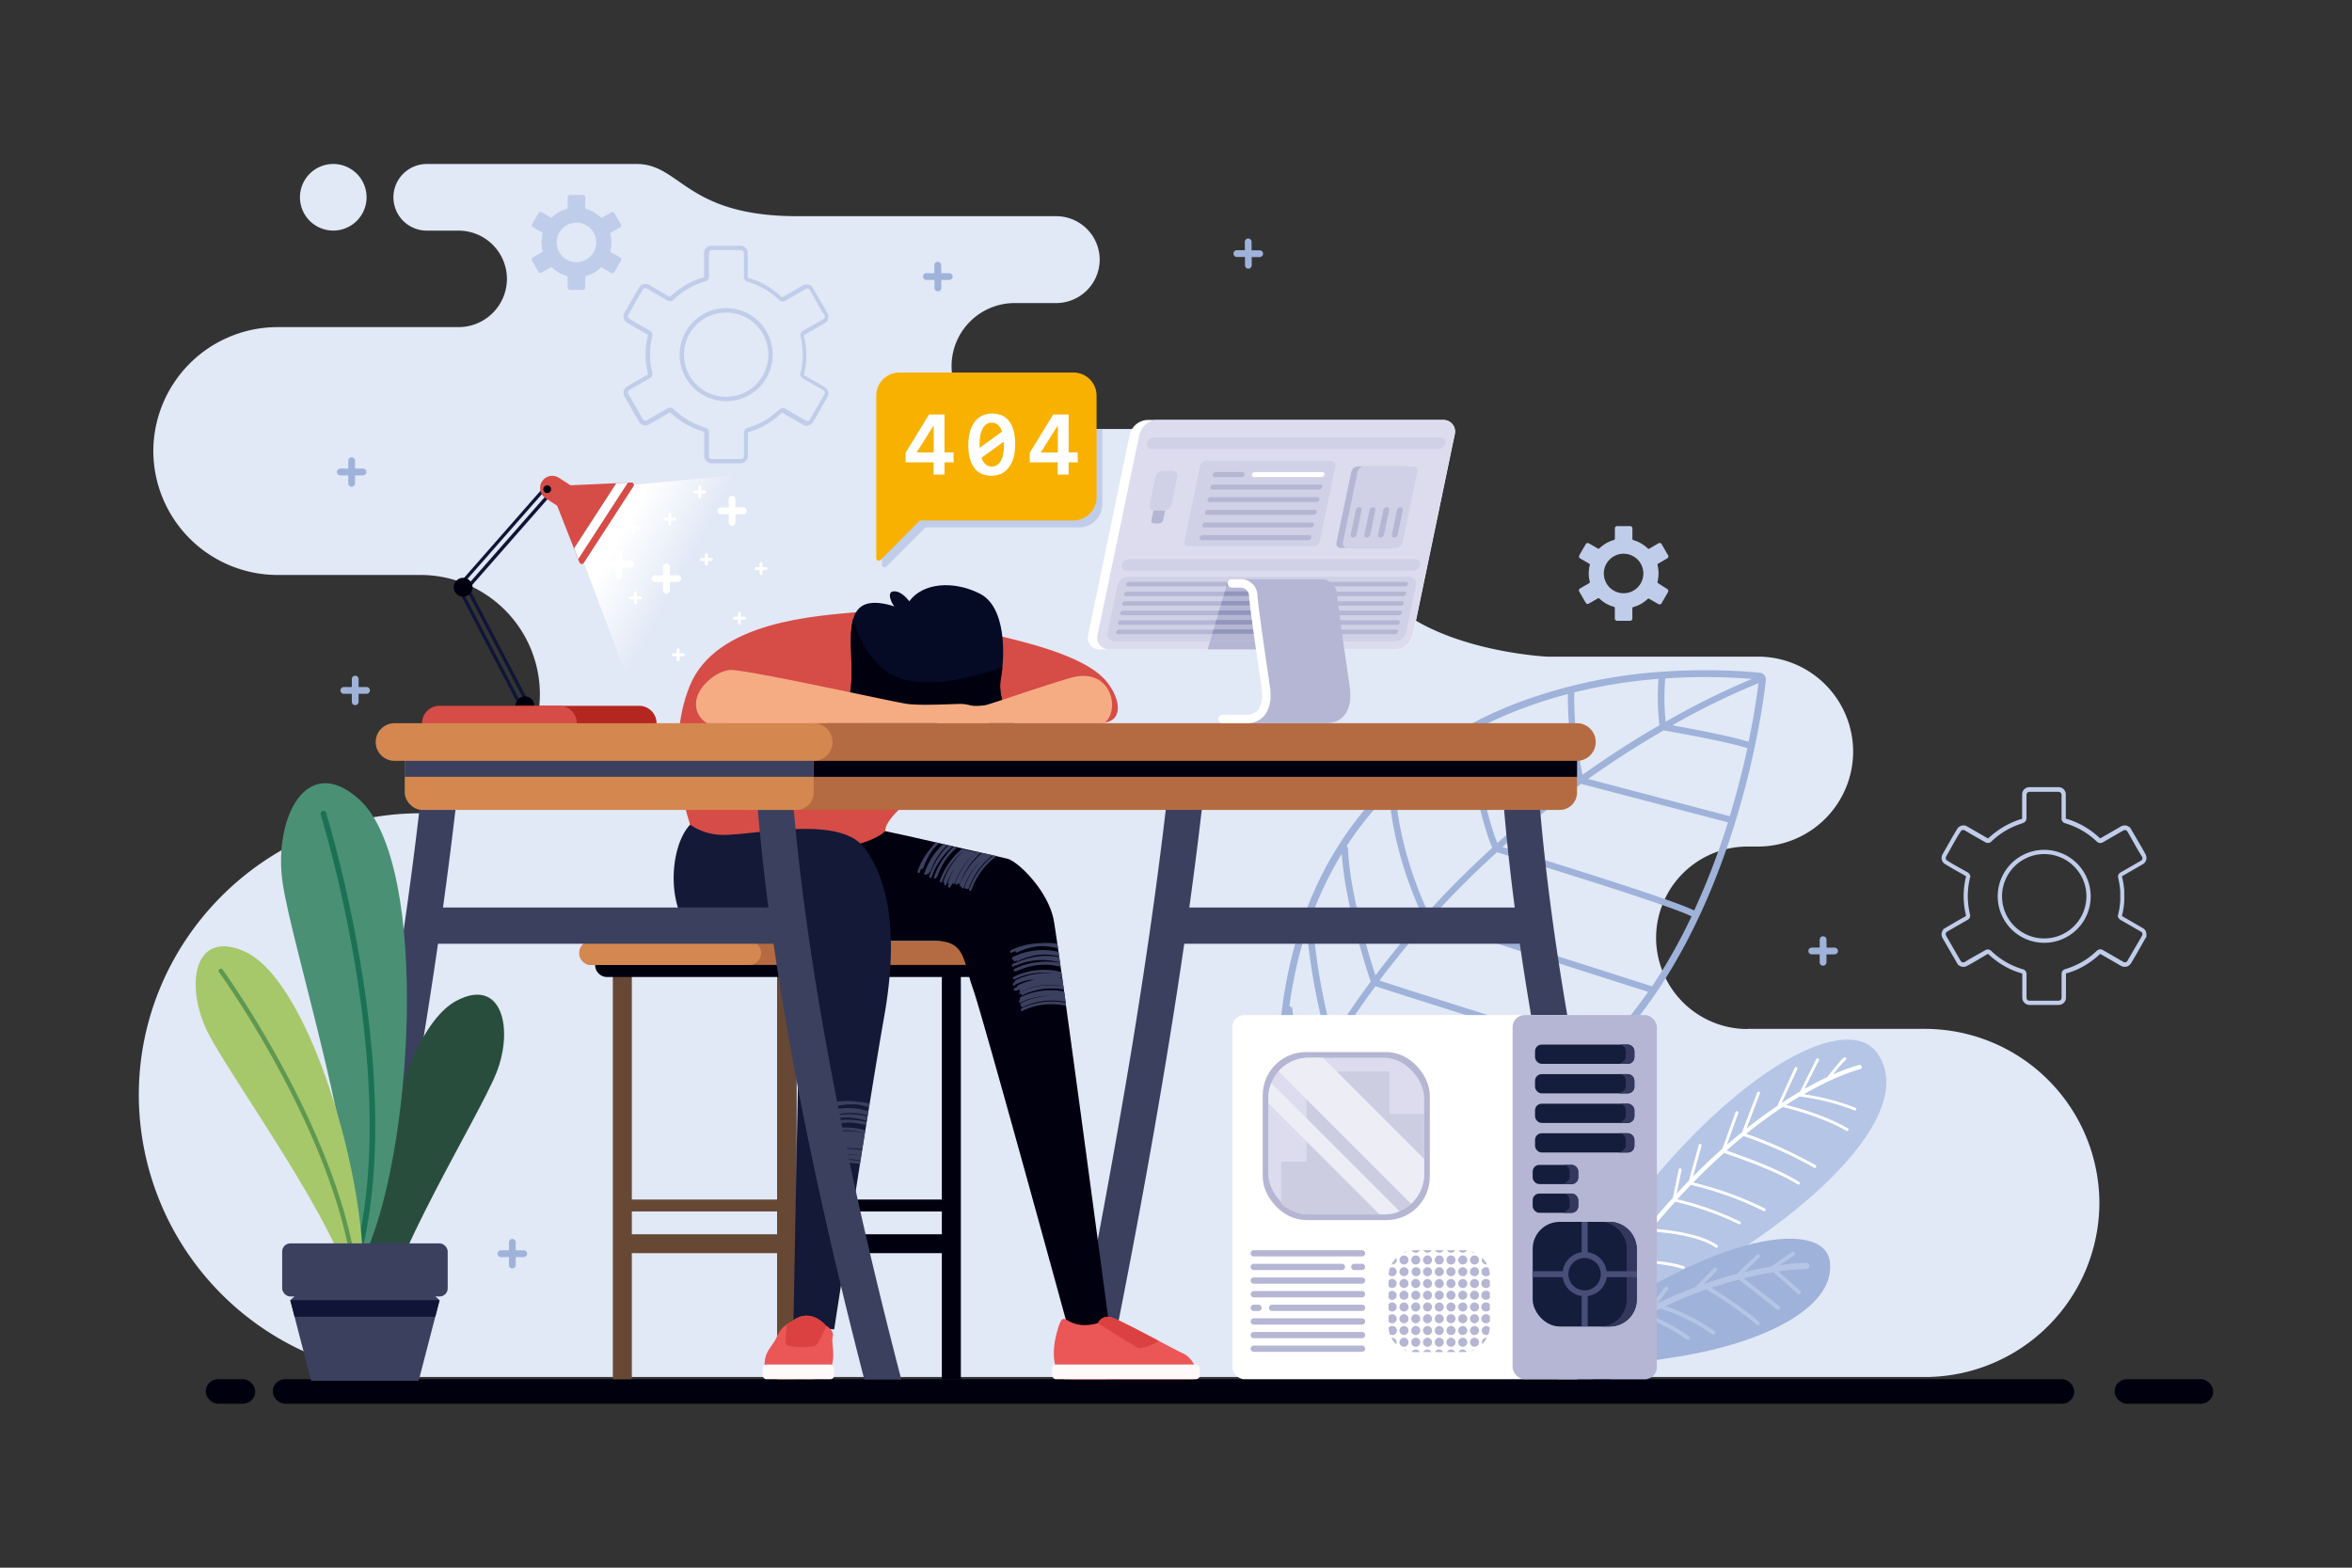<svg xmlns="http://www.w3.org/2000/svg" xmlns:xlink="http://www.w3.org/1999/xlink" viewBox="0 0 750 500"><rect x="0" y="0" width="750" height="500" fill="#333333" stroke="none"/><defs><linearGradient id="a" x1="217.89" y1="183.69" x2="196.78" y2="172.22" gradientUnits="userSpaceOnUse"><stop offset="0" stop-color="#e1e8f6"/><stop offset="1" stop-color="#fff"/></linearGradient></defs><title>page-not-found</title><path d="M557.19,328.15h56.74a55.69,55.69,0,0,1,55.52,55.52h0a55.68,55.68,0,0,1-55.52,55.52H134.16a90.16,90.16,0,0,1-89.9-89.9h0c0-49.45,40.45-89.91,89.9-89.91h0a38.12,38.12,0,0,0,38-38h0a38.12,38.12,0,0,0-38-38H88.41a39.64,39.64,0,0,1-39.52-39.53h0a39.64,39.64,0,0,1,39.52-39.52h57.85a15.43,15.43,0,0,0,15.39-15.39h0a15.43,15.43,0,0,0-15.39-15.38h-10.2a10.65,10.65,0,0,1-10.61-10.62h0A10.65,10.65,0,0,1,136.06,52.3H203c14.1,0,15.67,16.65,51.27,16.65h82.54a13.9,13.9,0,0,1,13.86,13.86h0a13.89,13.89,0,0,1-13.86,13.85h-13.3a20.14,20.14,0,0,0-20.08,20.08h0a20.14,20.14,0,0,0,20.08,20.08h40.05c54.08,0,61.72,14.13,71.19,42.24s58.66,30.37,58.66,30.37h67.26a30.35,30.35,0,0,1,30.26,30.26h0A30.35,30.35,0,0,1,560.65,270h-3.46a29.18,29.18,0,0,0-29.1,29.1h0a29.18,29.18,0,0,0,29.1,29.1ZM106.27,73.54A10.62,10.62,0,1,0,95.65,62.92,10.62,10.62,0,0,0,106.27,73.54Z" fill="#e1e8f6" fill-rule="evenodd"/><path d="M505.87,439.78c5.75-8.34,17.8-22.2,40.84-36,36.44-21.83,64-50.77,51.91-67.89-11.91-16.8-65.27,15.65-109.59,96.77A98.1,98.1,0,0,0,505.87,439.78Z" fill="#b4c5e6" fill-rule="evenodd"/><path d="M498.75,432.37a22.33,22.33,0,0,1,7.19,1,.47.47,0,0,0,.58-.31.47.47,0,0,0-.32-.58,24.26,24.26,0,0,0-6.9-1c.79-1.34,1.58-2.65,2.37-3.95,1.61,0,6.79-.14,8.74,0a.46.46,0,1,0,0-.92c-1.79-.1-6.19,0-8.23,0q2.22-3.65,4.44-7.06a104.44,104.44,0,0,1,11.72.88.46.46,0,1,0,.13-.91,106.83,106.83,0,0,0-11.27-.89q2.25-3.45,4.48-6.7a154.24,154.24,0,0,1,16.74,1.26.46.46,0,1,0,.13-.91A152.59,152.59,0,0,0,512.36,411q2.94-4.26,5.86-8.18c2.23-.09,11.48-.33,18.43,1.9a.47.47,0,0,0,.29-.89c-6.48-2.07-14.87-2-18-2q3.6-4.79,7.13-9.09c3,.17,15.29,1.1,21,5.15a.46.46,0,0,0,.64-.11.47.47,0,0,0-.11-.65c-5.56-3.93-16.88-5-20.82-5.28q3.75-4.54,7.41-8.57a95.86,95.86,0,0,1,20.25,7.15.46.46,0,0,0,.42-.82,97.38,97.38,0,0,0-20-7.12q2.18-2.36,4.3-4.56a104.63,104.63,0,0,1,23.16,8.31.47.47,0,1,0,.4-.84,107.52,107.52,0,0,0-22.8-8.25c3.37-3.44,6.66-6.57,9.83-9.41,2.69.89,16.31,5.5,23.47,10a.46.46,0,0,0,.64-.14.47.47,0,0,0-.15-.64c-6.87-4.37-19.55-8.77-23.16-10,1.85-1.63,3.67-3.17,5.44-4.62a137.15,137.15,0,0,1,22.49,10.08.46.46,0,0,0,.63-.17.45.45,0,0,0-.17-.63,136.4,136.4,0,0,0-22.1-10c4.15-3.34,8-6.16,11.66-8.54,2.27.54,12.55,3.11,20.28,7.59a.46.46,0,0,0,.46-.8c-7.1-4.12-16.3-6.64-19.68-7.48q2.24-1.46,4.29-2.67a71.27,71.27,0,0,1,17.52,4.46.47.47,0,0,0,.33-.87A76,76,0,0,0,575.21,349c11.09-6.4,18-8,18-8a.7.7,0,0,0-.34-1.35,53.92,53.92,0,0,0-8.33,3.05,40.77,40.77,0,0,1,4-4.65.46.46,0,1,0-.49-.79c-.83.51-4.22,4.8-5.38,6.28-2.13,1-4.56,2.24-7.24,3.76l4.57-9.09a.46.46,0,0,0-.83-.41L574,348.14c-1.84,1.08-3.8,2.28-5.85,3.63L573.12,341a.46.46,0,0,0-.84-.39l-5.55,12.13c-3.07,2.07-6.35,4.45-9.8,7.18l4.27-11.16a.47.47,0,0,0-.27-.6.46.46,0,0,0-.59.27l-4.84,12.65c-1.58,1.28-3.18,2.62-4.82,4l3.62-10.05a.46.46,0,1,0-.87-.32l-4.19,11.64q-4.56,4-9.38,8.9l2.73-9.82a.46.46,0,0,0-.89-.25l-3.18,11.43c-1.27,1.31-2.56,2.67-3.85,4.07l1.53-7.5a.46.46,0,0,0-.91-.19l-1.83,9q-3.62,4-7.32,8.42l1.43-8.36a.47.47,0,0,0-.92-.15L525,391.88q-3.24,3.94-6.54,8.32l.93-7.43a.46.46,0,0,0-.92-.12l-1.13,9q-2.87,3.85-5.77,8l.05-6.7a.47.47,0,0,0-.46-.47.47.47,0,0,0-.47.46l0,8.06c-1.4,2-2.8,4.13-4.2,6.27l-.72-5.71a.46.46,0,0,0-.92.12l.86,6.8c-1.29,2-2.58,4-3.87,6.13l-.67-3.69a.46.46,0,0,0-.54-.37.45.45,0,0,0-.37.53l.86,4.71q-1.45,2.37-2.89,4.82l-1.53-3a.46.46,0,0,0-.62-.2.46.46,0,0,0-.21.62l1.8,3.56c-.78,1.34-1.57,2.69-2.35,4.07l1.27.57Q497.63,434.29,498.75,432.37Z" fill="#fff" fill-rule="evenodd"/><path d="M499.26,444.5c6.16-3.89,17-9.11,33.44-11.45,27.84-4,52.69-15.38,50.81-30.6-1.81-14.67-41.28-9-90.41,30.77l6.14,11.24Z" fill="#9fb2d9" fill-rule="evenodd"/><path d="M576,404.72a1,1,0,0,0,1-1,1,1,0,0,0-1-.95,67.55,67.55,0,0,0-8.43.71l4.54-3.07a.63.63,0,0,0,.17-.88.64.64,0,0,0-.88-.18L564.63,404c-2.47.41-5.28.95-8.38,1.7l4.77-4.56a.64.64,0,1,0-.88-.92l-6.39,6.11c-3.22.83-6.71,1.88-10.4,3.17l4-4.1a.62.62,0,0,0,0-.9.63.63,0,0,0-.9,0l-5.83,6c-3.86,1.45-7.92,3.17-12.13,5.22l3.38-4.34a.63.63,0,0,0-1-.78l-5,6.45c-3.94,2-8,4.34-12.1,7l1.38-2.95a.64.64,0,0,0-.31-.85.63.63,0,0,0-.84.31l-2.26,4.81q-4.68,3.12-9.43,6.83l1.26-3a.64.64,0,0,0-.34-.84.64.64,0,0,0-.83.34l-2.18,5.17q-2.31,1.88-4.62,3.9l.94,1.72q2.31-2,4.62-3.92c1.57.1,5.34.42,6.93,1.25a.64.64,0,0,0,.59-1.13,20,20,0,0,0-6.08-1.28c1.22-1,2.43-1.91,3.65-2.82a26.92,26.92,0,0,1,7.87,2.44.63.63,0,0,0,.86-.25.62.62,0,0,0-.24-.86,26,26,0,0,0-7.1-2.37c2.5-1.83,5-3.52,7.47-5.1,2.12.87,8.82,3.73,11.46,5.89a.64.64,0,0,0,.81-1c-2.47-2-8.23-4.59-11-5.74,2.64-1.65,5.26-3.17,7.83-4.56,2.12.81,9,3.61,13.56,7.21a.64.64,0,0,0,.79-1c-4.09-3.24-10-5.84-12.87-7,1.27-.66,2.53-1.3,3.78-1.91A61.71,61.71,0,0,1,546,425.57a.64.64,0,0,0,.89-.13.65.65,0,0,0-.14-.89,62.81,62.81,0,0,0-15.62-8,140.12,140.12,0,0,1,13-5.32c2.43,1.51,11.85,7.43,16,11.34a.64.64,0,0,0,.9,0,.63.63,0,0,0,0-.9c-3.81-3.62-12-8.86-15.29-10.95,3.06-1,6-1.88,8.68-2.58,2.18,1.67,10.25,7.84,12.12,9.46a.64.64,0,0,0,.83-1c-1.71-1.47-8.47-6.66-11.38-8.89,3.54-.88,6.72-1.49,9.45-1.93,2,1.71,6.68,5.83,7.79,6.93a.64.64,0,0,0,.9-.9c-1-1-4.79-4.32-7-6.28A69.17,69.17,0,0,1,576,404.72Z" fill="#b4c5e6" fill-rule="evenodd"/><path d="M408,359.65q-.6-8.32-.57-16.16c0-5.31.26-10.42.7-15.36,1.64-18.44,6.12-34.35,12.8-47.93A108.62,108.62,0,0,1,449.49,244a123.68,123.68,0,0,1,36-20.42,162.49,162.49,0,0,1,44.35-9.33c5.15-.37,10.34-.53,15.54-.49s10.53.31,15.74.78h0a2.17,2.17,0,0,1,1.47.77,2.14,2.14,0,0,1,.49,1.56l0,.15c-.21,2-4.9,45.6-26.13,85-21.46,39.82-59.78,75.35-127.31,59.7a2.2,2.2,0,0,1-1.18-.73,2.24,2.24,0,0,1-.48-1.25ZM560.73,217.91a227.83,227.83,0,0,0-27.48,13.43c5.68,1,18.56,3.4,24.34,5.25,1.92-9.25,2.82-16,3.14-18.68Zm-3.56,20.71h0c-6.68-2.18-24.1-5.22-26.69-5.67-7.25,4.2-15.42,9.33-24.09,15.49l45.2,11.89c2.41-8,4.24-15.35,5.61-21.7ZM551,262.28,504.19,250a310.91,310.91,0,0,0-25.1,20.18c9.28,2.82,53.63,16.41,61.14,20.21A232.27,232.27,0,0,0,551,262.28Zm-11.6,30c-7.56-3.87-56.51-18.78-62.05-20.47-6.84,6.2-13.72,13-20.47,20.45l69.66,22.24a.9.9,0,0,1,.24.12c3-4.46,5.74-9.05,8.25-13.7,1.54-2.86,3-5.75,4.37-8.64Zm-13.81,24.08L455.32,293.9c-5.26,5.88-10.43,12.14-15.45,18.82,11.34,3.83,69.49,21.92,69.66,22a.91.91,0,0,1,.41.25,128.23,128.23,0,0,0,15.61-18.64Zm-17.21,20.17c-6.16-1.92-60.57-18.86-69.77-22q-6.45,8.71-12.49,18.34c13.73,6.79,59.91,18.77,60.05,18.81a1,1,0,0,1,.63.47,99.81,99.81,0,0,0,21.58-15.59Zm-23.93,16.8c-7.4-1.95-46.9-12.48-59.42-18.73q-3.84,6.24-7.45,12.89c5.27,2.08,28.9,11.14,44.16,12.7a1,1,0,0,1,.89.75,93.13,93.13,0,0,0,21.82-7.61Zm-26.33,8.47c-15.63-2.44-37-10.71-41.52-12.49q-2.71,5.1-5.28,10.45c17.55,3.93,33.07,4.32,46.8,2Zm-48-4.29q2.39-4.89,4.89-9.58c-2.1-5.85-3.67-16-4.43-21.65-.07.7-.14,1.39-.2,2.1q-.66,7.31-.69,15.16,0,6.75.43,14Zm1.09-36.54a1,1,0,0,1,.89.91c0,.05,1.65,14.92,4.26,23.56Q419.79,339,423.5,333a201.23,201.23,0,0,1-6.82-36.52,138.73,138.73,0,0,0-5.52,24.4Zm6.7-27.83a1,1,0,0,1,.69.9,197.7,197.7,0,0,0,6.42,36.7q5.83-9.26,12.08-17.65c-1.21-3.58-8.24-24.93-9.23-40.8q-2.62,4.27-4.91,8.93a117.48,117.48,0,0,0-5.05,11.92Zm11.47-23.24a1,1,0,0,1,.48.83c.55,14.36,6.74,34.24,8.75,40.35,4.95-6.55,10.05-12.72,15.23-18.51-9.25-19.61-10.65-35.58-10.86-39.56a105.51,105.51,0,0,0-13.6,16.89Zm15.33-18.59a1,1,0,0,1,.3.7s.19,17,10.33,38.9c6.77-7.46,13.67-14.29,20.53-20.52-4.15-9.35-8.16-32.63-8.7-35.81a113.68,113.68,0,0,0-16.21,11.15c-2.15,1.77-4.24,3.63-6.25,5.58ZM469,233.49a1,1,0,0,1,.12.34c0,.07,4.1,24.88,8.35,35.06a310.56,310.56,0,0,1,25.4-20.46c-3-12-2.93-25-2.9-27.08-4.64,1.22-9.2,2.64-13.66,4.29A129.86,129.86,0,0,0,469,233.49Zm33-12.65a1.12,1.12,0,0,1,0,.27,115.18,115.18,0,0,0,2.64,26c8.82-6.29,17.14-11.53,24.52-15.82a74.66,74.66,0,0,1-.29-14.78,167.75,167.75,0,0,0-26.9,4.31Zm29-4.46v.16a72.06,72.06,0,0,0,.15,13.66,242.05,242.05,0,0,1,27.54-13.67c-4.39-.34-8.82-.54-13.25-.58Q538.19,215.89,531,216.38Z" fill="#9fb2d9" fill-rule="evenodd"/><rect x="86.97" y="439.88" width="574.46" height="7.82" rx="3.91" fill="#00000f"/><rect x="65.59" y="439.88" width="15.8" height="7.82" rx="3.91" fill="#00000f"/><rect x="674.3" y="439.88" width="31.45" height="7.82" rx="3.91" fill="#00000f"/><polygon points="186.21 179.52 201.59 220.37 236.26 196.7 246.04 159.27 241.31 150.87 202.16 154.61 189.8 164.51 186.21 179.52" fill-rule="evenodd" fill="url(#a)"/><path d="M194.12,172.49a5.18,5.18,0,1,0-5.17-5.17A5.18,5.18,0,0,0,194.12,172.49Z" fill="#fff" fill-rule="evenodd"/><path d="M145.61,187l29.59-33.72a.54.54,0,0,1,.75,0l1.77,1.55a.54.54,0,0,1,.05.75l-29.59,33.72a.55.55,0,0,1-.76.05l-1.76-1.55a.54.54,0,0,1,0-.75Zm30-32.61-28.88,32.91,1,.84,28.88-32.91Z" fill="#101537" fill-rule="evenodd"/><path d="M175.33,152.37a3,3,0,1,1-2.58,3.33A3,3,0,0,1,175.33,152.37Z" fill="#00000f" fill-rule="evenodd"/><path d="M145.59,187.2l20.81,39.74a.54.54,0,0,0,.72.23l2.07-1.09a.53.53,0,0,0,.23-.72l-20.8-39.74a.53.53,0,0,0-.72-.23l-2.08,1.09a.54.54,0,0,0-.23.72ZM167.1,226l-20.31-38.79,1.13-.59,20.31,38.79Z" fill="#101537" fill-rule="evenodd"/><path d="M166.3,227.9a3,3,0,1,0-1.72-3.85A3,3,0,0,0,166.3,227.9Z" fill="#00000f" fill-rule="evenodd"/><path d="M147.29,184.32a3,3,0,1,1-2.58,3.34A3,3,0,0,1,147.29,184.32Z" fill="#00000f" fill-rule="evenodd"/><path d="M165.56,236.2h38.25a5.56,5.56,0,0,0,5.55-5.54h0a5.57,5.57,0,0,0-5.55-5.55H165.56a5.57,5.57,0,0,0-5.55,5.55h0A5.56,5.56,0,0,0,165.56,236.2Z" fill="#b32720" fill-rule="evenodd"/><path d="M140.12,236.2h38.26a5.55,5.55,0,0,0,5.54-5.54h0a5.56,5.56,0,0,0-5.54-5.55H140.12a5.56,5.56,0,0,0-5.54,5.55h0A5.55,5.55,0,0,0,140.12,236.2Z" fill="#d64c47" fill-rule="evenodd"/><path d="M202,155.11l-15.83,24.41a.77.77,0,0,1-.74.36.78.78,0,0,1-.65-.49l-9.15-23.28a.78.78,0,0,1,.69-1.07l25-1.14a.77.77,0,0,1,.71.39A.78.78,0,0,1,202,155.11Z" fill="#d64c47" fill-rule="evenodd"/><polygon points="184.4 178.3 183.06 174.9 196.53 154.12 200.19 153.96 184.4 178.3" fill="#fff" fill-rule="evenodd"/><path d="M178.24,152.39l6.52,4.22a3.91,3.91,0,0,1,1.15,5.38h0a3.91,3.91,0,0,1-5.38,1.15L174,158.91a3.91,3.91,0,0,1-1.15-5.38h0A3.9,3.9,0,0,1,178.24,152.39Z" fill="#d64c47" fill-rule="evenodd"/><path d="M175.19,155a1.24,1.24,0,0,1-1.35,2.08,1.24,1.24,0,1,1,1.35-2.08Z" fill="#00000f" fill-rule="evenodd"/><path d="M213.58,180.92a1.08,1.08,0,1,0-2.15,0v2.54h-2.54a1.08,1.08,0,1,0,0,2.16h2.54v2.54a1.08,1.08,0,1,0,2.15,0v-2.54h2.54a1.08,1.08,0,0,0,0-2.16h-2.54Z" fill="#fff" fill-rule="evenodd"/><path d="M198.47,176.27a1.08,1.08,0,0,0-2.16,0v2.53h-2.54a1.08,1.08,0,0,0,0,2.16h2.54v2.54a1.08,1.08,0,0,0,2.16,0V181H201a1.08,1.08,0,1,0,0-2.16h-2.54Z" fill="#fff" fill-rule="evenodd"/><path d="M234.52,159.31a1.08,1.08,0,1,0-2.15,0v2.54h-2.54a1.08,1.08,0,0,0,0,2.16h2.54v2.53a1.08,1.08,0,1,0,2.15,0V164h2.54a1.08,1.08,0,0,0,0-2.16h-2.54Z" fill="#fff" fill-rule="evenodd"/><path d="M214.06,163.93a.48.48,0,0,0-.95,0v1.12H212a.47.47,0,0,0-.48.47.48.48,0,0,0,.48.48h1.11v1.11a.48.48,0,1,0,.95,0V166h1.11a.48.48,0,0,0,.48-.48.47.47,0,0,0-.48-.47h-1.11Z" fill="#fff" fill-rule="evenodd"/><path d="M203.12,189.08a.48.48,0,0,0-1,0v1.12h-1.11a.47.47,0,1,0,0,.94h1.11v1.12a.48.48,0,0,0,1,0v-1.12h1.12a.47.47,0,1,0,0-.94h-1.12Z" fill="#fff" fill-rule="evenodd"/><path d="M225.73,176.86a.48.48,0,0,0-.95,0V178h-1.11a.49.49,0,0,0-.48.48.48.48,0,0,0,.48.47h1.11V180a.48.48,0,0,0,.95,0v-1.12h1.11a.47.47,0,0,0,.48-.47.48.48,0,0,0-.48-.48h-1.11Z" fill="#fff" fill-rule="evenodd"/><path d="M202.36,166.62a.48.48,0,0,0-.48-.47.47.47,0,0,0-.47.47v1.12h-1.12a.47.47,0,0,0-.47.47.48.48,0,0,0,.47.48h1.12v1.11a.48.48,0,0,0,.47.48.49.49,0,0,0,.48-.48v-1.11h1.11a.48.48,0,0,0,.47-.48.47.47,0,0,0-.47-.47h-1.11Z" fill="#fff" fill-rule="evenodd"/><path d="M223.59,155.32a.47.47,0,0,0-.47-.47.48.48,0,0,0-.48.47v1.11h-1.11a.49.49,0,0,0-.48.48.48.48,0,0,0,.48.47h1.11v1.12a.48.48,0,0,0,.48.47.47.47,0,0,0,.47-.47v-1.12h1.12a.47.47,0,0,0,.47-.47.48.48,0,0,0-.47-.48h-1.12Z" fill="#fff" fill-rule="evenodd"/><path d="M243.14,179.76a.47.47,0,1,0-.94,0v1.12h-1.12a.47.47,0,0,0,0,.94h1.12v1.12a.47.47,0,1,0,.94,0v-1.12h1.12a.47.47,0,1,0,0-.94h-1.12Z" fill="#fff" fill-rule="evenodd"/><path d="M216.72,207.26a.48.48,0,0,0-.48-.47.47.47,0,0,0-.47.47v1.11h-1.12a.48.48,0,0,0-.47.48.47.47,0,0,0,.47.47h1.12v1.12a.47.47,0,0,0,.47.47.48.48,0,0,0,.48-.47v-1.12h1.11a.47.47,0,0,0,.47-.47.48.48,0,0,0-.47-.48h-1.11Z" fill="#fff" fill-rule="evenodd"/><path d="M236.26,195.58a.47.47,0,0,0-.94,0v1.12H234.2a.47.47,0,1,0,0,.94h1.12v1.12a.47.47,0,1,0,.94,0v-1.12h1.12a.47.47,0,1,0,0-.94h-1.12Z" fill="#fff" fill-rule="evenodd"/><path d="M490.33,248.21a5.72,5.72,0,0,0-11.41.76c.83,12.1,2.15,25.55,4.1,40.47H379.24c2.05-14.84,3.69-28.21,5-40.25a5.71,5.71,0,1,0-11.36-1.2c-2.55,23.77-6.45,52.75-12.26,88-5,30-11.27,64.43-19.31,104h11.65c7.87-38.83,14.07-72.67,18.93-102.12q3.25-19.71,5.74-36.88h107q2.49,17.25,6.09,37c5.41,29.47,12.84,63.28,22.86,102h11.79C515,400.26,507.4,365.79,501.91,335.84c-2.7-14.76-4.9-28.41-6.65-41a7.35,7.35,0,0,0-.11-.82C492.8,276.9,491.25,261.71,490.33,248.21Z" fill="#3b405f" fill-rule="evenodd"/><path d="M253.93,304a3,3,0,1,0-6.05,0V439.9h6.05V399.68h46.4V439.9h6.06V304a3,3,0,0,0-6.06,0v78.59h-46.4V304Zm46.4,89.67h-46.4v-7.29h46.4Z" fill="#00000f" fill-rule="evenodd"/><path d="M201.48,304a3,3,0,0,0-6.06,0V439.9h6.06V399.68h46.4V439.9h6.05V304a3,3,0,1,0-6.05,0v78.59h-46.4V304Zm46.4,89.67h-46.4v-7.29h46.4Z" fill="#674834" fill-rule="evenodd"/><path d="M312,304H193.59a3.81,3.81,0,0,0-3.81,3.8h0a3.82,3.82,0,0,0,3.81,3.81H312a3.82,3.82,0,0,0,3.81-3.81h0A3.81,3.81,0,0,0,312,304Z" fill="#00000f" fill-rule="evenodd"/><path d="M316.35,300.15H188.54a3.82,3.82,0,0,0-3.8,3.81h0a3.81,3.81,0,0,0,3.8,3.8H316.35a3.81,3.81,0,0,0,3.81-3.8h0A3.82,3.82,0,0,0,316.35,300.15Z" fill="#b56b41" fill-rule="evenodd"/><path d="M238.9,300.15H188.54a3.82,3.82,0,0,0-3.8,3.81h0a3.81,3.81,0,0,0,3.8,3.8H238.9a3.81,3.81,0,0,0,3.8-3.8h0A3.82,3.82,0,0,0,238.9,300.15Z" fill="#d58750" fill-rule="evenodd"/><path d="M312.88,201.44c11,2.7,33.13,7.13,40.17,16.17,4.6,5.9,5.24,13-2.36,13H312Z" fill="#d64c47" fill-rule="evenodd"/><path d="M234.93,250l-14.85,13s-8.56-23.64-.1-44.32,40.63-22.24,53.89-23.49,30.19,35.46,30.19,35.46Z" fill="#d64c47" fill-rule="evenodd"/><path d="M289.38,266.61s28.22,6.41,31.78,7.25,13.16,10.43,14.86,19.67S353.34,420,353.34,420s-4,7-4.56,7.11-8.17-3.5-8.17-3.5-27.19-99.41-30.33-108.2-2.32-15.3-11.93-15.3H269.47L262,274.72l3-2.93c-3.27.16-5.82.18-6.25-.08-1.36-.84-22.81-8.69-22.81-8.69s15.38-4.6,16.74-5.13,23.49-2.35,23.49-2.35.05,6.07,1.15,7.38a7.49,7.49,0,0,0,3.45,1.84h0Z" fill="#00000f" fill-rule="evenodd"/><path d="M221.8,236.86c-.23,8-.49,16.38-1.76,20.75a18.47,18.47,0,0,1,0,5.4l-.2.59c.17.64.32,1,.32,1,3.54,2.7,7.3,2.81,11.62,4.44l0-.58-.17-.77,12.59,6.09c4.26-.44,31.35-2.18,38.12-8.72-.6-6.38,26.48-24.26,33.91-26Z" fill="#d64c47" fill-rule="evenodd"/><path d="M350.13,422a3.48,3.48,0,0,1,4.13-1.89c2.93.81,20.3,10.37,23,11.55s5.57,5.68,3.43,8.26h-41.3c-2.44-1.46-4.79-6.53-2.27-15.34S339,425,350.13,422Z" fill="#ea5756" fill-rule="evenodd"/><path d="M350.13,422a3.48,3.48,0,0,1,4.13-1.89c1.83.51,9.25,4.4,15.24,7.56-1.75,1.31-5.49,2.46-6.34,2.29C362.09,429.72,350.13,422,350.13,422Z" fill="#db4141" fill-rule="evenodd"/><rect x="335.52" y="435.21" width="47.07" height="4.67" rx="1.21" fill="#fffaf9"/><path d="M228.62,300.1c-16.22,0-16.86-28.33-8.54-37.09A18.27,18.27,0,0,0,231,266.28c11-.12,36.82-6.29,44.72,4.23s10.77,28.19,6.2,53.89S266,424,266,424l-13-1.12s1.92-104.2,2.13-109.75-2.72-12.94-8.68-12.94S228.62,300.1,228.62,300.1Z" fill="#131936" fill-rule="evenodd"/><path d="M263.35,422.77s-4.92-6.12-10.93-1.25a8.91,8.91,0,0,0-4.51,4.42c-1.23,3.1-3.56,4.5-4,7.89s.55,6.05,4.85,6.05h7c3.07,0,7.65.52,9.22-3.61s0-7.89.55-10S263.35,422.77,263.35,422.77Z" fill="#ea5756" fill-rule="evenodd"/><path d="M263.35,422.77s-4.92-6.12-10.93-1.25a9.6,9.6,0,0,0-1.45.8c-.35,2.68-.63,5.54-.37,6.27.52,1.46,8.29,1.15,9.38.63.82-.39,2.68-4.35,3.57-6.34Z" fill="#db4141" fill-rule="evenodd"/><rect x="243.19" y="435.21" width="22.8" height="4.67" rx="1.21" fill="#fffaf9"/><path d="M298.41,268.66c-.42.46-.84,1-1.25,1.49a22.32,22.32,0,0,0-4.59,7.79.39.39,0,0,0,.75.24c.13-.4.28-.79.43-1.17a.48.48,0,0,0,.17.1.39.39,0,0,0,.5-.25,21.14,21.14,0,0,1,3.35-6.22c.58-.65,1.16-1.22,1.71-1.73l-1.07-.25Zm2.32.53,1.36.31a25.9,25.9,0,0,0-2,2.18,21.08,21.08,0,0,0-3.35,6.21.38.38,0,0,1-.39.27c-.05.13-.1.26-.14.4a.41.41,0,0,1-.5.25.45.45,0,0,1-.2-.16l0,.07a.4.4,0,1,1-.75-.25,23,23,0,0,1,6-9.28Zm1.71.39,1.42.32a23.31,23.31,0,0,0-5.92,7.63c-.17.41-.33.83-.47,1.26a.41.41,0,0,1-.15.21q-.15.36-.27.75a.41.41,0,0,1-.5.25.41.41,0,0,1-.25-.5,21.26,21.26,0,0,1,.92-2.28,23.1,23.1,0,0,1,5.22-7.64Zm1.79.41,1,.24a24.47,24.47,0,0,0-3.29,3.49,20.62,20.62,0,0,0-3,5.76.41.41,0,0,1-.27.26,1.46,1.46,0,0,0-.07.19.39.39,0,0,1-.5.25.38.38,0,0,1-.25-.49,21.6,21.6,0,0,1,3.47-6.43,24.43,24.43,0,0,1,2.87-3.27Zm2.68.61A23.42,23.42,0,0,0,299.67,281a.39.39,0,0,0,.74.24,22.65,22.65,0,0,1,7-10,25.57,25.57,0,0,0-2.93,3.17,22,22,0,0,0-3.65,6.67.41.41,0,0,0,.25.5h.07l-.09.28h0a.4.4,0,0,0,.75.25c0-.13.08-.25.13-.37h0v0c0-.11.08-.22.12-.33v0c.09-.24.18-.47.28-.7h0l.15-.34h0l.15-.32v0h0l.16-.32h0c0-.11.11-.21.16-.31l0,0,.14-.28,0-.06a2,2,0,0,1,.14-.25l0-.07.14-.24.05-.08a1.59,1.59,0,0,1,.13-.22l.05-.09.13-.21.07-.12.11-.17.08-.12.12-.18.07-.11.12-.17.09-.13.09-.13v0a21.45,21.45,0,0,0-2.19,4.62.38.38,0,0,0,.25.49h0l-.24.69a.39.39,0,0,0,.75.24l.06-.19a.39.39,0,0,0,.28-.25q.15-.48.33-.93a.39.39,0,0,0,.26.47.4.4,0,0,0,.5-.25,22.55,22.55,0,0,1,6.65-9.72l.17-.12-1.17-.27-.42.35.42-.35-3.38-.77Zm4.63,1a23.38,23.38,0,0,0-6.9,10.06.41.41,0,0,0,.25.5.39.39,0,0,0,.5-.25l.09-.27a.39.39,0,0,0,.25.22.38.38,0,0,0,.49-.25,22.55,22.55,0,0,1,6.65-9.7l-1.33-.31Zm1.67.38,3.35.77a22.93,22.93,0,0,0-7.63,10.52.39.39,0,0,1-.49.25.36.36,0,0,1-.21-.17.42.42,0,0,1-.4.1.4.4,0,0,1-.25-.5,22.61,22.61,0,0,1,5.18-8.43,22,22,0,0,0-5.41,8.56.4.4,0,0,1-.5.25.39.39,0,0,1-.25-.5l0-.1a.37.37,0,0,1-.31,0,.39.39,0,0,1-.25-.5A23.56,23.56,0,0,1,313.21,272Zm3.57.82,1,.22a23.17,23.17,0,0,0-8,10.82.39.39,0,0,1-.5.25.41.41,0,0,1-.25-.5A23.7,23.7,0,0,1,316.78,272.85Z" fill="#3b405f" fill-rule="evenodd"/><path d="M277.26,352a21.14,21.14,0,0,0-3.53-.58,22.36,22.36,0,0,0-9.5.5.58.58,0,0,0-.41.54.32.32,0,0,0,.43.31c.45-.13.9-.23,1.34-.32a.54.54,0,0,0,0,.22.32.32,0,0,0,.43.31,21.57,21.57,0,0,1,7.47-.69,20.91,20.91,0,0,1,3.63.93l.19-1.22Zm-.38,2.41-.22,1.36a20.71,20.71,0,0,0-3.46-.73,21.59,21.59,0,0,0-7.47.7.32.32,0,0,1-.41-.21l-.45.12a.33.33,0,0,1-.43-.31.62.62,0,0,1,.09-.29l-.08,0a.31.31,0,0,1-.42-.31.59.59,0,0,1,.41-.54,22.25,22.25,0,0,1,12.44.19Zm-.27,1.68a22.19,22.19,0,0,0-10-.28,24.71,24.71,0,0,0-2.63.55.57.57,0,0,0-.41.54.32.32,0,0,0,.43.31c.28-.08.57-.15.85-.21a.38.38,0,0,0,.26,0c.48-.13,1-.24,1.44-.33a21.27,21.27,0,0,1,9.84.84l.23-1.43Zm-.29,1.8-.17,1a20.76,20.76,0,0,0-4.32-.82,21.83,21.83,0,0,0-6.89.74.35.35,0,0,1-.36-.1,1.8,1.8,0,0,0-.22.06.32.32,0,0,1-.43-.31.58.58,0,0,1,.41-.54,22.15,22.15,0,0,1,7.73-.72,22.64,22.64,0,0,1,4.25.65Zm-.42,2.63-.15.92a21.34,21.34,0,0,0-12.05-.19.33.33,0,0,1-.43-.32.6.6,0,0,1,.42-.54,22.23,22.23,0,0,1,12.21.13Zm-.15.95a23.71,23.71,0,0,0-3.67-.62,22.41,22.41,0,0,0-8,.7.58.58,0,0,0-.42.54s0,.05,0,.08h0l-.31.08h0a.58.58,0,0,0-.42.54.33.33,0,0,0,.43.31l.41-.11h0l.37-.09h0l.81-.17h0l.39-.07h0l.39-.06h0l.37-.05h0l.37-.05h0l.33,0H267l.3,0h.08l.3,0h2.16a22.5,22.5,0,0,0-5.44.78.61.61,0,0,0-.42.54h0l-.77.19a.59.59,0,0,0-.42.54.33.33,0,0,0,.43.31l.22-.06a.32.32,0,0,0,.35.1c.36-.1.71-.18,1.06-.26a.59.59,0,0,0-.38.53.32.32,0,0,0,.43.31,21.47,21.47,0,0,1,10.26-.28l.57-3.6Zm-.59,3.71-.22,1.36a21.68,21.68,0,0,0-9.65.41.33.33,0,0,1-.43-.31.56.56,0,0,1,.15-.37l-.31.08a.32.32,0,0,1-.43-.31.59.59,0,0,1,.41-.54,22.33,22.33,0,0,1,10.48-.32Zm-.27,1.67a22.19,22.19,0,0,0-10.31.35.57.57,0,0,0-.41.54.3.3,0,0,0,.14.27l-.12,0a.59.59,0,0,0-.41.54.31.31,0,0,0,.42.31,21.51,21.51,0,0,1,10.41-.24l.28-1.8Zm-.28,1.8-.23,1.47a21.4,21.4,0,0,0-9.8.37.32.32,0,0,1-.43-.31.52.52,0,0,1,.09-.29.32.32,0,0,1-.23-.32.58.58,0,0,1,.41-.54,22.41,22.41,0,0,1,10.19-.38Zm-.27,1.71a22.21,22.21,0,0,0-10.07.4.57.57,0,0,0-.41.54.32.32,0,0,0,.43.31,21.43,21.43,0,0,1,9.91-.35Z" fill="#3b405f" fill-rule="evenodd"/><path d="M337.17,301a21.86,21.86,0,0,0-5.5-.16,22.48,22.48,0,0,0-9.25,2.19.6.6,0,0,0-.31.61.32.32,0,0,0,.48.23c.42-.2.84-.39,1.26-.56a.6.6,0,0,0,0,.23.32.32,0,0,0,.48.23,21.55,21.55,0,0,1,7.23-2,20.37,20.37,0,0,1,5.83.74l-.21-1.49Zm.37,2.63.2,1.38a20.9,20.9,0,0,0-5.94-.51,21.73,21.73,0,0,0-7.22,2,.32.32,0,0,1-.44-.12l-.42.19a.32.32,0,0,1-.48-.23.62.62,0,0,1,0-.3l-.07,0a.32.32,0,0,1-.48-.23.58.58,0,0,1,.32-.6,22,22,0,0,1,14.5-1.64Zm.23,1.63a22.06,22.06,0,0,0-12.33,1.18,24,24,0,0,0-2.48,1,.57.57,0,0,0-.31.61.31.31,0,0,0,.47.22l.8-.36a.35.35,0,0,0,.26,0c.46-.21.91-.41,1.36-.59A20.92,20.92,0,0,1,338,307l-.24-1.68Zm.27,1.85a21.87,21.87,0,0,0-7-.25,22.21,22.21,0,0,0-7.47,2.1.56.56,0,0,0-.31.6.32.32,0,0,0,.47.23l.21-.1a.33.33,0,0,0,.37,0A21.64,21.64,0,0,1,331,307.8a20.84,20.84,0,0,1,7.21.54l-.17-1.2Zm.4,2.86.27,2c-.32-.08-.7-.18-1.15-.27h.06l.06,0h.12l.06,0,.11,0h0l.1,0h.64l.19,1.37a20.13,20.13,0,0,0-2.08-.39,18.66,18.66,0,0,1,2.08.41l.35,2.51a21.38,21.38,0,0,0-13.11,1.77.32.32,0,0,1-.48-.23.52.52,0,0,1,.08-.38l-.29.13A.32.32,0,0,1,325,317a.58.58,0,0,1,.31-.6,22.16,22.16,0,0,1,13.07-1.93l-.84-.21a21.43,21.43,0,0,0-12,2,.32.32,0,0,1-.48-.23.6.6,0,0,1,.28-.59l-1,.44a.33.33,0,0,1-.37,0l-.2.1a.32.32,0,0,1-.48-.23.58.58,0,0,1,.31-.61l.73-.33h0a.56.56,0,0,1,.31-.6,22.5,22.5,0,0,1,5.21-1.75h0l-.16,0-.17,0-.2,0-.14,0-.22,0-.14,0-.22.05-.14,0-.24.06-.11,0-.26.06-.1,0-.29.07-.07,0-.29.08-.09,0-.32.1h0l-.36.11h0l-.35.12h0l-.37.13h0l-.37.14h0l-.76.31,0,0-.36.15h0l-.39.18A.32.32,0,0,1,323,314a.56.56,0,0,1,.31-.6h0l.29-.14h0a.19.19,0,0,1,0-.07.58.58,0,0,1,.31-.61,22.66,22.66,0,0,1,7.78-2.12,22,22,0,0,1,4.31,0,21.4,21.4,0,0,0-12.49,1.87.31.31,0,0,1-.47-.22.58.58,0,0,1,.31-.61,22,22,0,0,1,15-1.5Zm.87,6.25A22.09,22.09,0,0,0,325.49,318a.59.59,0,0,0-.31.6.36.36,0,0,0,.19.25l-.11.05a.56.56,0,0,0-.31.6.32.32,0,0,0,.48.23,21.52,21.52,0,0,1,10.36-2.09,22.32,22.32,0,0,0-10.13,2.19.59.59,0,0,0-.31.6.33.33,0,0,0,.29.27.56.56,0,0,0,0,.31.32.32,0,0,0,.48.23,21.28,21.28,0,0,1,13.7-1.65l-.47-3.38Zm.5,3.59.13,1a21.27,21.27,0,0,0-13.95,1.6.32.32,0,0,1-.48-.23.61.61,0,0,1,.32-.61A22.12,22.12,0,0,1,339.81,319.84Z" fill="#3b405f" fill-rule="evenodd"/><path d="M252.35,248.21a5.72,5.72,0,0,0-11.41.76c.83,12.1,2.15,25.55,4.09,40.47H141.26c2.05-14.84,3.69-28.21,5-40.25a5.71,5.71,0,0,0-11.36-1.2c-2.55,23.77-6.45,52.75-12.26,88-5,30-11.27,64.43-19.31,104H115c7.87-38.83,14.07-72.67,18.93-102.12q3.26-19.71,5.74-36.88h107q2.49,17.25,6.09,37c5.41,29.47,12.84,63.28,22.86,102h11.79c-10.32-39.64-17.93-74.11-23.42-104.06-2.71-14.76-4.9-28.41-6.65-41a7.35,7.35,0,0,0-.11-.82C254.82,276.9,253.27,261.71,252.35,248.21Z" fill="#3b405f" fill-rule="evenodd"/><rect x="231.57" y="234.9" width="271.3" height="23.42" rx="5.51" fill="#b56b41"/><path d="M497.34,234.9H179.61a5.55,5.55,0,0,0-5.53,5.52v7.34H502.87v-7.34A5.55,5.55,0,0,0,497.34,234.9Z" fill="#00000f" fill-rule="evenodd"/><path d="M502.84,230.66H231.6a6,6,0,0,0-6,6h0a6,6,0,0,0,6,6H502.84a6,6,0,0,0,6-6h0A6,6,0,0,0,502.84,230.66Z" fill="#b56b41" fill-rule="evenodd"/><rect x="129.06" y="234.9" width="130.4" height="23.42" rx="5.51" fill="#d58750"/><path d="M251.31,234.9H137.21c-4.48,0-8.15,2.49-8.15,5.52v7.34h130.4v-7.34C259.46,237.39,255.79,234.9,251.31,234.9Z" fill="#3b405f" fill-rule="evenodd"/><path d="M259.46,230.66H125.8a6,6,0,0,0-6,6h0a6,6,0,0,0,6,6H259.46a6,6,0,0,0,6-6h0A6,6,0,0,0,259.46,230.66Z" fill="#d58750" fill-rule="evenodd"/><path d="M323.53,230.66s-5.79-6.58-4.38-14.34,1.56-22.71-6.63-26.94-18.18-3.65-22.57,2.4c0,0-2.32-3.32-4.93-3.18s-.43,4.31.21,4.8c-26.78-8.32-2.89,31.76-21.87,37.26Z" fill="#050a25" fill-rule="evenodd"/><path d="M323.53,230.66s-5.79-6.58-4.38-14.34c.19-1,.36-2.22.49-3.49-8.86,3.17-29.64,9.16-39.1-.38a31.3,31.3,0,0,1-8.45-15.12c-2.47,8.23,2.52,24.28-4.45,30.94,2.22.61,4.74,1.36,7.55,2.39Z" fill="#00000f" fill-rule="evenodd"/><path d="M352.1,230.66c5.4-4.16,2.25-18.27-10.84-14.43-9.3,2.73-25.07,8.25-27,8.66-2.66.57-8.62,0-10.13,0a5.77,5.77,0,0,0-5.36,5.77H352.1Z" fill="#f5ac83" fill-rule="evenodd"/><path d="M225.49,230.66a6.89,6.89,0,0,1-3.51-6.78c.42-4.87,6.25-9.7,10.66-10.18s52.21,10.21,56.69,10.81,14.53,0,17.08,0,9,1.62,9,6.15H225.49Z" fill="#f5ac83" fill-rule="evenodd"/><path d="M358.62,192.33s-.72-2.58-2.89-2.69-3,2.58-2.36,2.91S358.62,192.33,358.62,192.33Z" fill="#f2d8cd" fill-rule="evenodd"/><path d="M356.74,196.92l.59-.12h0l2-.41c-2.4,6.59-9.12,5.64-6.48.56l3.32-.68v.34a.34.34,0,0,0,.45.33Z" fill="#f2d8cd" fill-rule="evenodd"/><path d="M460.11,133.94h-94.2a6.11,6.11,0,0,0-5.68,4.7L347,202.42a3.72,3.72,0,0,0,3.73,4.7h94.19a6.11,6.11,0,0,0,5.68-4.7l13.28-63.78A3.71,3.71,0,0,0,460.11,133.94Z" fill="#fff" fill-rule="evenodd"/><path d="M460.11,133.94H369a6.11,6.11,0,0,0-5.68,4.7L350,202.42a3.72,3.72,0,0,0,3.73,4.7h91.1a6.11,6.11,0,0,0,5.68-4.7l13.28-63.78A3.71,3.71,0,0,0,460.11,133.94Z" fill="#dcdcee" fill-rule="evenodd"/><path d="M385.09,207.12h23.08a7.9,7.9,0,0,0,.66-1.7c0-.91-5.31-16.79-13-19.28l-4.49-.11Z" fill="#b5b6d3" fill-rule="evenodd"/><path d="M451.4,178.37H359.92a2.37,2.37,0,0,0-2.2,1.82h0a1.43,1.43,0,0,0,1.44,1.82h91.48a2.36,2.36,0,0,0,2.2-1.82h0A1.44,1.44,0,0,0,451.4,178.37Z" fill="#d0d0e6" fill-rule="evenodd"/><path d="M449.21,183.92H359.79a3.71,3.71,0,0,0-3.44,2.85l-3.1,14.89a2.25,2.25,0,0,0,2.26,2.85h89.42a3.7,3.7,0,0,0,3.44-2.85l3.1-14.89A2.25,2.25,0,0,0,449.21,183.92Z" fill="#d0d0e6" fill-rule="evenodd"/><path d="M385.87,204.51H408.6c-1.07-3.59-6-16.18-12.76-18.37l-4.49-.11Z" fill="#b5b6d3" fill-rule="evenodd"/><path d="M448.49,148.77H433a2.27,2.27,0,0,0-2.11,1.74L426.18,173a1.38,1.38,0,0,0,1.38,1.75h15.53a2.27,2.27,0,0,0,2.1-1.75l4.68-22.49A1.37,1.37,0,0,0,448.49,148.77Z" fill="#b5b6d3" fill-rule="evenodd"/><path d="M450.55,148.77H435a2.27,2.27,0,0,0-2.11,1.74L428.24,173a1.38,1.38,0,0,0,1.38,1.75h15.52a2.28,2.28,0,0,0,2.11-1.75l4.68-22.49A1.37,1.37,0,0,0,450.55,148.77Z" fill="#d0d0e6" fill-rule="evenodd"/><path d="M446.61,161.76h0a1.21,1.21,0,0,0-1.13.93l-1.62,7.8a.73.73,0,0,0,.73.93h0a1.2,1.2,0,0,0,1.12-.93l1.63-7.8A.74.74,0,0,0,446.61,161.76Z" fill="#b5b6d3" fill-rule="evenodd"/><path d="M442.22,161.76h0a1.2,1.2,0,0,0-1.12.93l-1.63,7.8a.74.74,0,0,0,.74.93h0a1.21,1.21,0,0,0,1.12-.93l1.63-7.8A.74.74,0,0,0,442.22,161.76Z" fill="#b5b6d3" fill-rule="evenodd"/><path d="M437.84,161.76h0a1.22,1.22,0,0,0-1.13.93l-1.62,7.8a.73.73,0,0,0,.73.93h0a1.21,1.21,0,0,0,1.13-.93l1.62-7.8A.73.73,0,0,0,437.84,161.76Z" fill="#b5b6d3" fill-rule="evenodd"/><path d="M433.45,161.76h0a1.21,1.21,0,0,0-1.12.93l-1.62,7.8a.73.73,0,0,0,.73.93h0a1.2,1.2,0,0,0,1.12-.93l1.63-7.8A.74.74,0,0,0,433.45,161.76Z" fill="#b5b6d3" fill-rule="evenodd"/><path d="M459.48,139.56H368a2.36,2.36,0,0,0-2.2,1.82h0a1.44,1.44,0,0,0,1.44,1.82h91.48a2.37,2.37,0,0,0,2.2-1.82h0A1.44,1.44,0,0,0,459.48,139.56Z" fill="#d0d0e6" fill-rule="evenodd"/><path d="M448.36,185.58H360a.93.93,0,0,0-.86.71h0a.56.56,0,0,0,.56.71h88.4a.93.93,0,0,0,.86-.71h0a.56.56,0,0,0-.56-.71Zm-3.18,15.24H356.79a.91.91,0,0,0-.86.72h0a.56.56,0,0,0,.56.71h88.4a.93.93,0,0,0,.86-.71h0a.57.57,0,0,0-.57-.72Zm.64-3h-88.4a.92.92,0,0,0-.86.72h0a.56.56,0,0,0,.56.71h88.4a.93.93,0,0,0,.86-.71h0a.57.57,0,0,0-.56-.72Zm.63-3.05H358.06a.94.94,0,0,0-.87.72h0a.57.57,0,0,0,.57.71h88.4a.93.93,0,0,0,.86-.71h0a.57.57,0,0,0-.57-.72Zm.64-3h-88.4a.93.93,0,0,0-.86.71h0a.56.56,0,0,0,.56.71h88.4a.93.93,0,0,0,.86-.71h0a.56.56,0,0,0-.56-.71Zm.63-3.05H359.33a.94.94,0,0,0-.87.71h0a.57.57,0,0,0,.57.71h88.4a.94.94,0,0,0,.86-.71h0A.56.56,0,0,0,447.72,188.63Z" fill="#b5b6d3" fill-rule="evenodd"/><path d="M391.06,187h6.62a8.28,8.28,0,0,0-1.84-.86l-4.49-.11-.29,1Zm-.48,1.63-.42,1.42h10.93a18.2,18.2,0,0,0-1.34-1.42Zm-.91,3.05-.42,1.42h14.08c-.31-.49-.63-1-1-1.42Zm-.9,3-.42,1.43H405.1c-.25-.47-.51-1-.78-1.43Zm-.91,3.05-.42,1.43h19.14l-.66-1.43Zm-.9,3-.42,1.43h21.29c-.17-.45-.35-.92-.56-1.43Z" fill="#9295bc" fill-rule="evenodd"/><path d="M371.05,160.17h-1.61a1.38,1.38,0,0,0-1.28,1.06l-1,4.66a.83.83,0,0,0,.84,1.05h1.61a1.38,1.38,0,0,0,1.28-1.05l1-4.66A.84.84,0,0,0,371.05,160.17Z" fill="#b5b6d3" fill-rule="evenodd"/><path d="M373.83,150.17h-3a2.57,2.57,0,0,0-2.39,2l-1.82,8.71a1.57,1.57,0,0,0,1.57,2h3a2.56,2.56,0,0,0,2.39-2l1.82-8.71A1.57,1.57,0,0,0,373.83,150.17Z" fill="#d0d0e6" fill-rule="evenodd"/><path d="M424.61,147.08H384.53a2,2,0,0,0-1.82,1.51l-5,24.07a1.2,1.2,0,0,0,1.19,1.51H419a2,2,0,0,0,1.82-1.51l5-24.07A1.19,1.19,0,0,0,424.61,147.08Z" fill="#d0d0e6" fill-rule="evenodd"/><path d="M421.75,150.57H400.2a1,1,0,0,0-1,.79h0a.63.63,0,0,0,.63.79h21.55a1,1,0,0,0,.95-.79h0A.62.62,0,0,0,421.75,150.57Z" fill="#fff" fill-rule="evenodd"/><path d="M420.92,154.53h-34a1,1,0,0,0-.95.79h0a.62.62,0,0,0,.62.79h34a1,1,0,0,0,1-.79h0A.62.62,0,0,0,420.92,154.53Z" fill="#b5b6d3" fill-rule="evenodd"/><path d="M420.08,158.57h-34a1,1,0,0,0-1,.79h0a.63.63,0,0,0,.63.79h34a1,1,0,0,0,1-.79h0A.63.63,0,0,0,420.08,158.57Z" fill="#b5b6d3" fill-rule="evenodd"/><path d="M419.24,162.61h-34a1,1,0,0,0-1,.79h0a.63.63,0,0,0,.63.79h34a1,1,0,0,0,1-.79h0A.63.63,0,0,0,419.24,162.61Z" fill="#b5b6d3" fill-rule="evenodd"/><path d="M418.4,166.65h-34a1,1,0,0,0-1,.79h0a.63.63,0,0,0,.63.79h34a1,1,0,0,0,.95-.79h0A.61.61,0,0,0,418.4,166.65Z" fill="#b5b6d3" fill-rule="evenodd"/><path d="M417.56,170.68h-34a1,1,0,0,0-1,.8h0a.63.63,0,0,0,.63.79h34a1,1,0,0,0,.95-.79h0A.62.62,0,0,0,417.56,170.68Z" fill="#b5b6d3" fill-rule="evenodd"/><path d="M387.77,150.57h8.45a.62.62,0,0,1,.63.79h0a1,1,0,0,1-1,.79h-8.45a.63.63,0,0,1-.63-.79h0A1,1,0,0,1,387.77,150.57Z" fill="#b5b6d3" fill-rule="evenodd"/><path d="M394.71,186.62c-.74,0-1.92.19-1.92-.56a1.35,1.35,0,0,1,1.35-1.34h26.73a5.27,5.27,0,0,1,5.55,5.33c.12,1.73.84,7.14,1.67,13,.8,5.68,1.74,12.07,2.26,15.63a20.09,20.09,0,0,1,.24,3,10.9,10.9,0,0,1-1.32,5.61,6.85,6.85,0,0,1-5.12,3.29,11,11,0,0,1-1.55.11H394a1.35,1.35,0,0,1-1.34-1.35c0-.74,1.23-.44,2-.44l4.82-.91a7,7,0,0,0,1.16-.08,4.2,4.2,0,0,0,3.2-2,8.29,8.29,0,0,0,.93-4.23,17.51,17.51,0,0,0-.2-2.6c-.5-3.39-1.72-9.6-2.57-15.66-.83-5.9-1.57-11.37-1.69-13.16a2.7,2.7,0,0,0-2.76-2.83h-.14Z" fill="#b5b6d3" fill-rule="evenodd"/><path d="M392.69,187.41a1.35,1.35,0,0,1,0-2.69h2.74a5.27,5.27,0,0,1,5.54,5.33c.12,1.73.85,7.14,1.67,13,.8,5.68,1.74,12.07,2.27,15.63a20.09,20.09,0,0,1,.24,3,10.91,10.91,0,0,1-1.33,5.61,6.81,6.81,0,0,1-5.12,3.29,11,11,0,0,1-1.55.11h-7.31a1.35,1.35,0,1,1,0-2.7h7.31a7.09,7.09,0,0,0,1.17-.08,4.2,4.2,0,0,0,3.2-2,8.4,8.4,0,0,0,.93-4.23,19,19,0,0,0-.2-2.6c-.5-3.39-1.42-9.6-2.27-15.66-.83-5.9-1.57-11.37-1.69-13.16a2.7,2.7,0,0,0-2.76-2.83h-2.84Z" fill="#fff" fill-rule="evenodd"/><path d="M303.86,121a20.16,20.16,0,0,0,19.63,15.86h28v24a7.37,7.37,0,0,1-7.35,7.34h-49l-12.51,12.51a.8.8,0,0,1-.89.18.82.82,0,0,1-.51-.76V128.3a7.36,7.36,0,0,1,7.34-7.34Z" fill="#c0cdea" fill-rule="evenodd"/><path d="M342.35,118.82H286.76a7.36,7.36,0,0,0-7.34,7.34V178a.82.82,0,0,0,1.4.58L293.33,166h49a7.36,7.36,0,0,0,7.34-7.34V126.16A7.36,7.36,0,0,0,342.35,118.82Z" fill="#f9b100" fill-rule="evenodd"/><path d="M301.17,147.46v3.9h-3.48v-3.9h-8.91V144.4l7.47-12.19h4.92v12.1h2.9v3.15Zm-3.44-11.79-5.45,8.64h5.45Z" fill="#fff"/><path d="M323.72,141.7a16,16,0,0,1-.51,4.22,9.23,9.23,0,0,1-1.51,3.15,6.5,6.5,0,0,1-2.41,2,8,8,0,0,1-6.16.12,5.82,5.82,0,0,1-2.3-1.75,8.59,8.59,0,0,1-1.51-3.06,16.08,16.08,0,0,1-.54-4.45,15.58,15.58,0,0,1,.52-4.22,8.9,8.9,0,0,1,1.5-3.14,6.48,6.48,0,0,1,2.42-2,8,8,0,0,1,6.16-.11,5.8,5.8,0,0,1,2.3,1.74,8.78,8.78,0,0,1,1.5,3.05A16.15,16.15,0,0,1,323.72,141.7Zm-11.34.06v.55a4.53,4.53,0,0,0,0,.52l7.18-5.18a4.81,4.81,0,0,0-1.36-2.15,3,3,0,0,0-2-.69,2.93,2.93,0,0,0-1.53.41,3.77,3.77,0,0,0-1.22,1.28,7.4,7.4,0,0,0-.82,2.17A13.94,13.94,0,0,0,312.38,141.76Zm7.74.06c0-.16,0-.33,0-.5s0-.34,0-.49L313,146a4.36,4.36,0,0,0,1.32,2.11,3.06,3.06,0,0,0,2,.69,3,3,0,0,0,1.53-.42,3.82,3.82,0,0,0,1.23-1.29,7,7,0,0,0,.81-2.16A14.07,14.07,0,0,0,320.12,141.82Z" fill="#fff"/><path d="M340.76,147.46v3.9h-3.49v-3.9h-8.9V144.4l7.47-12.19h4.92v12.1h2.9v3.15Zm-3.44-11.79-5.45,8.64h5.45Z" fill="#fff"/><path d="M145.52,319.2c14.66-7.78,18.38,9.16,12.68,23.19s-34.93,61.22-36.45,79.93c-.6,7.26-2,6.47-3.1,1.38C112.87,398.33,125.36,329.92,145.52,319.2Z" fill="#294d3c" fill-rule="evenodd"/><path d="M114.5,254.92C97.7,239.8,87.2,261,90.1,281.39s26,92.45,21.83,117.69c-1.61,9.78.44,9.18,3.64,2.84C131.57,370.29,137.63,275.74,114.5,254.92Z" fill="#4a9075" fill-rule="evenodd"/><path d="M111.58,406.09c.36.94,1.15.48,2.22-1.08C131.31,346.68,104,259.54,104,259.26a.91.91,0,0,0-1.74.54C102.3,260.08,129.94,348.41,111.58,406.09Z" fill="#1b7154" fill-rule="evenodd"/><path d="M77.81,303.38C61.53,296.3,59,314.68,66.22,329.17s42.36,62.4,45.55,82.24c1.24,7.68,2.61,6.72,3.42,1.2C119.24,385.07,100.22,313.13,77.81,303.38Z" fill="#a6c86b" fill-rule="evenodd"/><path d="M113.25,416.72c.51.6,1,.06,1.39-1.37C113.17,367.55,71.16,309.43,71,309.24a.73.73,0,0,0-1-.17.72.72,0,0,0-.16,1C70,310.26,112.58,369.18,113.25,416.72Z" fill="#5f9850" fill-rule="evenodd"/><polygon points="100.73 407.31 132 407.31 140.17 414.68 133.5 440.38 116.37 440.38 99.23 440.38 92.56 414.68 100.73 407.31" fill="#3b405f" fill-rule="evenodd"/><rect x="89.98" y="396.57" width="52.78" height="16.93" rx="2.59" fill="#3b405f"/><polygon points="140.17 414.68 138.8 419.96 93.94 419.96 92.56 414.68 140.17 414.68" fill="#101537" fill-rule="evenodd"/><path d="M176.09,85.33Zm3.27-12.46a6.3,6.3,0,1,1-1.84,4.45,6.28,6.28,0,0,1,1.84-4.45Zm1.36-6.23a10.54,10.54,0,0,0-2.46,1,10.81,10.81,0,0,0-2.17,1.63.38.38,0,0,1-.46.05l-2.92-1.69h0a.76.76,0,0,0-.53-.06.74.74,0,0,0-.44.34v0l-2.06,3.56a.72.72,0,0,0-.07.55.7.7,0,0,0,.33.44l0,0,2.9,1.67a.39.39,0,0,1,.19.43h0a11.17,11.17,0,0,0-.25,1.33,11.94,11.94,0,0,0-.08,1.35,12.12,12.12,0,0,0,.08,1.36A11.56,11.56,0,0,0,173,80a.4.4,0,0,1-.21.44l-2.9,1.67h0a.73.73,0,0,0-.33.44.71.71,0,0,0,.07.55l2.07,3.59h0a.73.73,0,0,0,.44.33.71.71,0,0,0,.55-.07h0l2.9-1.68a.39.39,0,0,1,.46.06A10.81,10.81,0,0,0,178.26,87,11.17,11.17,0,0,0,180.74,88a.38.38,0,0,1,.28.37v3.37a.72.72,0,0,0,.21.51.74.74,0,0,0,.51.21h4.14a.76.76,0,0,0,.52-.21.72.72,0,0,0,.21-.51V88.39a.38.38,0,0,1,.29-.38A11.06,11.06,0,0,0,189.37,87a10.81,10.81,0,0,0,2.17-1.63.38.38,0,0,1,.48,0l2.9,1.67a.71.71,0,0,0,.55.07.73.73,0,0,0,.44-.33v0L198,83.11h0a.71.71,0,0,0,.07-.55.73.73,0,0,0-.33-.44l-2.93-1.69a.38.38,0,0,1-.18-.42h0a9.74,9.74,0,0,0,.24-1.33,10.13,10.13,0,0,0,.09-1.36,10,10,0,0,0-.09-1.35,9.47,9.47,0,0,0-.24-1.33.4.4,0,0,1,.2-.44l2.91-1.68a.7.7,0,0,0,.33-.44.72.72,0,0,0-.07-.55v0L195.91,68h0a.74.74,0,0,0-.44-.34.81.81,0,0,0-.55.07h0L192,69.37a.39.39,0,0,1-.47-.06,11,11,0,0,0-2.16-1.62,10.72,10.72,0,0,0-2.48-1.06.38.38,0,0,1-.28-.37V62.89a.72.72,0,0,0-.21-.51.73.73,0,0,0-.52-.22h-4.14a.7.7,0,0,0-.51.22.72.72,0,0,0-.21.51v3.37A.4.4,0,0,1,180.72,66.64Z" fill="#c0cdea" fill-rule="evenodd"/><path d="M221.08,102.63a14.82,14.82,0,0,1,25.31,10.49,14.8,14.8,0,0,1-1.12,5.66,14.81,14.81,0,0,1-13.71,9.16,14.82,14.82,0,0,1-10.48-25.31Zm5.34-1.95a13.41,13.41,0,0,0-4.37,2.92,13.62,13.62,0,0,0-2.92,4.37,13.46,13.46,0,0,0,17.58,17.58,13.62,13.62,0,0,0,4.37-2.92A13.47,13.47,0,0,0,244,108a13.47,13.47,0,0,0-17.58-7.29Zm-1.64-10.91a24.79,24.79,0,0,0-2.74,1,26.67,26.67,0,0,0-2.62,1.31A25.79,25.79,0,0,0,217,93.69a24.7,24.7,0,0,0-2.26,1.93,1.57,1.57,0,0,1-1.85.23c-2.18-1.26-4.47-2.51-6.6-3.82a1,1,0,0,0-.32-.09.92.92,0,0,0-.37,0,1,1,0,0,0-.33.17.78.78,0,0,0-.24.27c-1.59,2.4-3.18,5.51-4.65,8a.93.93,0,0,0-.12.34,1.22,1.22,0,0,0,0,.38,1,1,0,0,0,.16.33.81.81,0,0,0,.28.24c2,1.3,4.48,2.59,6.55,3.79a1.57,1.57,0,0,1,.66.74,1.7,1.7,0,0,1,.1.32l.13,0-.15.61c-.12.48-.22,1-.31,1.44s-.16,1-.22,1.46-.11,1-.14,1.48,0,1,0,1.49,0,1,0,1.49.08,1,.14,1.47.13,1,.22,1.46.19,1,.31,1.45a1.56,1.56,0,0,1-.8,1.75l-5.81,3.35h0l-.68.4a.94.94,0,0,0-.28.24,1,1,0,0,0-.16.34,1.16,1.16,0,0,0,0,.37.87.87,0,0,0,.12.34l4.3,7.45h0l.35.6a.92.92,0,0,0,.24.28,1,1,0,0,0,.33.16,1.18,1.18,0,0,0,.37,0,1,1,0,0,0,.34-.12c2.09-1.31,4.43-2.55,6.58-3.79a1.51,1.51,0,0,1,1-.2,1.61,1.61,0,0,1,.89.42h0a23.23,23.23,0,0,0,2.26,1.93,24.17,24.17,0,0,0,5.11,3,24.08,24.08,0,0,0,2.78,1,1.6,1.6,0,0,1,.82.56,1.54,1.54,0,0,1,.31.94v7.58a1,1,0,0,0,.07.35,1.06,1.06,0,0,0,.21.31.79.79,0,0,0,.31.2.84.84,0,0,0,.35.07h9.3a.86.86,0,0,0,.36-.07.79.79,0,0,0,.31-.2,1,1,0,0,0,.2-.31.84.84,0,0,0,.07-.35V138a1.59,1.59,0,0,1,.34-1,1.55,1.55,0,0,1,.86-.55,23.93,23.93,0,0,0,2.73-1,24.77,24.77,0,0,0,2.63-1.31,25.17,25.17,0,0,0,2.47-1.64,24.48,24.48,0,0,0,2.26-1.93,1.53,1.53,0,0,1,.93-.42,1.55,1.55,0,0,1,1,.25l6.49,3.74a1,1,0,0,0,.34.12,1.16,1.16,0,0,0,.37,0,1,1,0,0,0,.34-.16,1.08,1.08,0,0,0,.24-.28c1.54-2.69,3.11-5.36,4.65-8.05a.85.85,0,0,0,.11-.34.93.93,0,0,0,0-.37,1.19,1.19,0,0,0-.16-.34,1,1,0,0,0-.27-.24l-6.57-3.79a1.53,1.53,0,0,1-.65-.73,1.21,1.21,0,0,1-.08-.25l-.18,0,.18-.69c.12-.48.22-1,.31-1.44s.16-1,.22-1.47.11-1,.13-1.47.05-1,.05-1.49,0-1-.05-1.49-.07-1-.13-1.48-.14-1-.22-1.46-.19-1-.31-1.44a1.52,1.52,0,0,1,.79-1.75l6.5-3.76a.92.92,0,0,0,.28-.24,1.13,1.13,0,0,0,.16-.33.93.93,0,0,0,0-.37.89.89,0,0,0-.11-.35c-1.59-2.36-3.18-5.51-4.65-8a.9.9,0,0,0-.24-.27,1,1,0,0,0-.34-.17.93.93,0,0,0-.37,0,.9.9,0,0,0-.34.11l-6.57,3.8a1.5,1.5,0,0,1-1,.19,1.48,1.48,0,0,1-.89-.44,27,27,0,0,0-2.25-1.91,24.45,24.45,0,0,0-2.46-1.64,24.16,24.16,0,0,0-2.65-1.31,24.69,24.69,0,0,0-2.78-1,1.5,1.5,0,0,1-.81-.56,1.53,1.53,0,0,1-.31-.93V80.68a.86.86,0,0,0-.07-.36,1,1,0,0,0-.2-.3,1,1,0,0,0-.31-.21.86.86,0,0,0-.36-.07h-9.3a.84.84,0,0,0-.35.07,1,1,0,0,0-.31.21.93.93,0,0,0-.28.66v7.58a1.55,1.55,0,0,1-.33,1,1.59,1.59,0,0,1-.86.55Zm-3.27-.29a25.74,25.74,0,0,0-2.78,1.39,26.81,26.81,0,0,0-2.61,1.73,27.12,27.12,0,0,0-2.38,2,.14.14,0,0,1-.1.05.17.17,0,0,1-.12,0c-2.21-1.27-4.42-2.54-6.62-3.83a2.51,2.51,0,0,0-.83-.26,2.3,2.3,0,0,0-.87.07,2.38,2.38,0,0,0-1.41,1.07c-1.6,2.6-3.12,5.4-4.65,8.05a2.5,2.5,0,0,0-.29.86,2.7,2.7,0,0,0,.06.9,2.45,2.45,0,0,0,.4.81,2.32,2.32,0,0,0,.68.6c2.11,1.3,4.4,2.54,6.56,3.79a.2.2,0,0,1,.08.08.25.25,0,0,1,0,.12l-.15.61h0c-.07.3-.13.6-.19.91-.09.53-.17,1-.23,1.55s-.11,1-.14,1.56-.05,1.06-.05,1.57,0,1,.05,1.57.07,1,.14,1.55.14,1,.23,1.55.21,1,.33,1.52a.16.16,0,0,1,0,.12.18.18,0,0,1-.08.09c-2.42,1.29-4.86,2.8-7.25,4.18l.09.11-.08.09a2.45,2.45,0,0,0-.4.81,2.72,2.72,0,0,0-.06.9,2.43,2.43,0,0,0,.29.86l5,8.65.09-.05.16.13a2.37,2.37,0,0,0,1.71.45,2.13,2.13,0,0,0,.83-.27c2.19-1.16,4.44-2.56,6.6-3.81a.18.18,0,0,1,.1,0,.19.19,0,0,1,.11,0,27,27,0,0,0,2.38,2,26.71,26.71,0,0,0,2.61,1.72,25.21,25.21,0,0,0,2.8,1.4,26.23,26.23,0,0,0,2.94,1,.16.16,0,0,1,.09.07.15.15,0,0,1,0,.11v7.58a2.23,2.23,0,0,0,.18.88,2.4,2.4,0,0,0,.5.75,2.52,2.52,0,0,0,.75.5,2.2,2.2,0,0,0,.88.18h9.3a2.25,2.25,0,0,0,.89-.18,2.52,2.52,0,0,0,.75-.5,2.34,2.34,0,0,0,.68-1.63V138a.21.21,0,0,1,0-.12.2.2,0,0,1,.11-.06h0a25.9,25.9,0,0,0,2.92-1,25.59,25.59,0,0,0,2.77-1.39,26.4,26.4,0,0,0,5-3.76.16.16,0,0,1,.11,0,.2.2,0,0,1,.11,0l6.57,3.79a2.24,2.24,0,0,0,.85.28,2.37,2.37,0,0,0,1.71-.45,2.3,2.3,0,0,0,.58-.66c1.73-2.77,3.36-5.81,5-8.66l-.09,0a1.7,1.7,0,0,0,0-.22,2.32,2.32,0,0,0-.46-1.71,2.12,2.12,0,0,0-.67-.59l-6.57-3.79a.16.16,0,0,1-.07-.09.17.17,0,0,1,0-.12l.17-.69h0c.06-.27.11-.55.16-.83.1-.52.18-1,.24-1.55s.11-1,.14-1.55.05-1.06.05-1.57,0-1-.05-1.57-.08-1.06-.14-1.56-.14-1-.24-1.55-.2-1-.32-1.52a.17.17,0,0,1,0-.12.24.24,0,0,1,.08-.09l6.56-3.78a2.16,2.16,0,0,0,.67-.6,2.12,2.12,0,0,0,.4-.81,2.25,2.25,0,0,0,.06-.9,2.31,2.31,0,0,0-.27-.83c-1.57-2.9-3.36-5.82-5-8.68l-.1.06-.15-.13a2.32,2.32,0,0,0-1.71-.46,2.3,2.3,0,0,0-.85.28l-.49.28h0l-6.09,3.51a.14.14,0,0,1-.11,0,.16.16,0,0,1-.11-.05h0a25.73,25.73,0,0,0-2.38-2,24.87,24.87,0,0,0-2.6-1.72,23.39,23.39,0,0,0-2.79-1.39,25,25,0,0,0-2.94-1,.21.21,0,0,1-.1-.06.14.14,0,0,1,0-.11V80.68a2.34,2.34,0,0,0-.18-.88,2.31,2.31,0,0,0-.51-.76,2.36,2.36,0,0,0-.74-.5,2.43,2.43,0,0,0-.89-.17h-9.3a2.38,2.38,0,0,0-.88.17,2.52,2.52,0,0,0-.75.5,2.31,2.31,0,0,0-.68,1.64v7.58a.15.15,0,0,1,0,.11.18.18,0,0,1-.1.07h0A27.2,27.2,0,0,0,221.51,89.48Z" fill="#c0cdea" fill-rule="evenodd"/><path d="M510,190.92Zm3.27-12.46a6.3,6.3,0,1,1-1.84,4.45,6.26,6.26,0,0,1,1.84-4.45Zm1.36-6.24a11.76,11.76,0,0,0-2.47,1.05A11.89,11.89,0,0,0,510,174.9a.37.37,0,0,1-.46.06l-2.92-1.69h0a.76.76,0,0,0-.53-.06.74.74,0,0,0-.44.34l0,0-2.05,3.56a.71.71,0,0,0-.07.55.69.69,0,0,0,.33.44l0,0,2.9,1.67a.4.4,0,0,1,.19.43h0a11.39,11.39,0,0,0-.25,1.32,11.6,11.6,0,0,0,0,2.72,12,12,0,0,0,.25,1.33.38.38,0,0,1-.21.43l-2.9,1.68h0a.69.69,0,0,0-.33.44.71.71,0,0,0,.07.55l2.07,3.58h0a.71.71,0,0,0,.44.34.72.72,0,0,0,.55-.07h0l2.9-1.68a.38.38,0,0,1,.46.06,11.89,11.89,0,0,0,2.16,1.63,11.42,11.42,0,0,0,2.49,1,.4.4,0,0,1,.28.38v3.37a.72.72,0,0,0,.72.72h4.14a.72.72,0,0,0,.51-.21.73.73,0,0,0,.22-.51V194a.38.38,0,0,1,.29-.38,11.06,11.06,0,0,0,2.47-1,11.55,11.55,0,0,0,2.16-1.63.4.4,0,0,1,.48,0l2.91,1.68a.73.73,0,0,0,1-.27v0l2.06-3.56h0a.71.71,0,0,0,.07-.55.74.74,0,0,0-.34-.44L528.72,186a.38.38,0,0,1-.18-.42h0a10,10,0,0,0,.24-1.33,11.6,11.6,0,0,0,0-2.72,9.59,9.59,0,0,0-.24-1.32.38.38,0,0,1,.2-.44l2.9-1.68a.74.74,0,0,0,.34-.44.71.71,0,0,0-.07-.55v0l-2.06-3.56h0a.74.74,0,0,0-.44-.34.71.71,0,0,0-.55.07h0L525.92,175a.38.38,0,0,1-.46-.06,11,11,0,0,0-4.64-2.68.38.38,0,0,1-.28-.37v-3.38a.73.73,0,0,0-.22-.51.72.72,0,0,0-.51-.21h-4.14a.72.72,0,0,0-.72.72v3.38A.38.38,0,0,1,514.65,172.22Z" fill="#c0cdea" fill-rule="evenodd"/><path d="M641.37,275.39a15.1,15.1,0,0,1,4.82-3.22,14.84,14.84,0,0,1,19.37,19.37,14.67,14.67,0,0,1-3.22,4.82,14.83,14.83,0,0,1-24.19-16.15,15.1,15.1,0,0,1,3.22-4.82Zm5.34-1.95A13.47,13.47,0,0,0,639.42,291a13.41,13.41,0,0,0,2.92,4.37,13.62,13.62,0,0,0,4.37,2.92,13.49,13.49,0,0,0,10.29,0,13.47,13.47,0,0,0,7.29-7.29,13.49,13.49,0,0,0,0-10.29,13.47,13.47,0,0,0-7.29-7.29,13.49,13.49,0,0,0-10.29,0Zm-1.64-10.91a23.93,23.93,0,0,0-2.73,1,25,25,0,0,0-5.1,2.95,26.12,26.12,0,0,0-2.26,1.93,1.48,1.48,0,0,1-.89.42,1.56,1.56,0,0,1-1-.19c-2.18-1.26-4.47-2.5-6.6-3.82a.9.9,0,0,0-.32-.09.87.87,0,0,0-.36,0,.84.84,0,0,0-.34.17.9.9,0,0,0-.24.27c-1.59,2.4-3.18,5.5-4.65,8a.9.9,0,0,0-.11.34,1,1,0,0,0,0,.38.87.87,0,0,0,.17.33.78.78,0,0,0,.27.24c2,1.3,4.48,2.59,6.56,3.79a1.55,1.55,0,0,1,.65.74,1.19,1.19,0,0,1,.1.32l.14,0-.16.61c-.12.48-.22,1-.31,1.44s-.16.95-.22,1.46-.1,1-.13,1.48-.05,1-.05,1.49,0,1,.05,1.48.07,1,.13,1.48.14,1,.22,1.46.19,1,.31,1.45a1.55,1.55,0,0,1-.09,1,1.57,1.57,0,0,1-.71.73l-5.81,3.35h0l-.69.4a1.05,1.05,0,0,0-.27.24.87.87,0,0,0-.17.33,1,1,0,0,0,0,.38.85.85,0,0,0,.11.34l4.3,7.45h0l.35.6a.9.9,0,0,0,.24.27.84.84,0,0,0,.34.17.88.88,0,0,0,.71-.09c2.08-1.31,4.43-2.55,6.57-3.79a1.55,1.55,0,0,1,1.85.22h0a24.48,24.48,0,0,0,2.26,1.93,25.17,25.17,0,0,0,2.47,1.64,24.22,24.22,0,0,0,2.65,1.32,22.83,22.83,0,0,0,2.78,1,1.61,1.61,0,0,1,.81.56,1.54,1.54,0,0,1,.31.94v7.58a.84.84,0,0,0,.07.35,1,1,0,0,0,.2.31,1.06,1.06,0,0,0,.31.21,1,1,0,0,0,.36.06h9.3a1,1,0,0,0,.35-.06,1,1,0,0,0,.31-.21,1.06,1.06,0,0,0,.21-.31,1,1,0,0,0,.07-.35v-7.59a1.55,1.55,0,0,1,.33-1,1.59,1.59,0,0,1,.86-.55,24.79,24.79,0,0,0,2.74-1,26.67,26.67,0,0,0,2.62-1.31,24,24,0,0,0,2.47-1.64,23.23,23.23,0,0,0,2.26-1.93,1.56,1.56,0,0,1,.94-.42,1.48,1.48,0,0,1,1,.25l6.49,3.74a1.16,1.16,0,0,0,.34.12,1.22,1.22,0,0,0,.38,0,.87.87,0,0,0,.33-.17.9.9,0,0,0,.24-.27c1.54-2.68,3.11-5.36,4.65-8a1.06,1.06,0,0,0,.12-.34,1.25,1.25,0,0,0,0-.38,1,1,0,0,0-.16-.33.78.78,0,0,0-.27-.24l-6.56-3.79a1.5,1.5,0,0,1-.66-.73,2.41,2.41,0,0,1-.08-.25l-.17,0,.17-.69c.12-.48.22-1,.31-1.44s.16-1,.22-1.47.11-1,.14-1.47,0-1,0-1.49,0-1,0-1.49-.08-1-.14-1.48-.14-1-.22-1.46-.19-1-.31-1.44a1.51,1.51,0,0,1,.1-1,1.53,1.53,0,0,1,.7-.72l6.5-3.76a1,1,0,0,0,.27-.24.92.92,0,0,0,.16-.33,1.22,1.22,0,0,0,0-.38,1.16,1.16,0,0,0-.12-.34c-1.58-2.36-3.17-5.51-4.65-8a.9.9,0,0,0-.24-.27.87.87,0,0,0-.33-.17.94.94,0,0,0-.37,0,.89.89,0,0,0-.35.11l-6.57,3.79a1.48,1.48,0,0,1-1,.2,1.57,1.57,0,0,1-.89-.44,24.88,24.88,0,0,0-4.71-3.54,23.21,23.21,0,0,0-2.64-1.32,26.18,26.18,0,0,0-2.78-1,1.49,1.49,0,0,1-.82-.56,1.53,1.53,0,0,1-.31-.93v-7.58a1,1,0,0,0-.07-.36.9.9,0,0,0-.21-.3,1,1,0,0,0-.31-.21.81.81,0,0,0-.35-.07h-9.3a.86.86,0,0,0-.36.07,1.06,1.06,0,0,0-.31.21,1,1,0,0,0-.27.66V261a1.57,1.57,0,0,1-1.2,1.51Zm-3.27-.29a25.92,25.92,0,0,0-5.38,3.12,27.25,27.25,0,0,0-2.39,2,.18.18,0,0,1-.21,0l-6.63-3.83a2.44,2.44,0,0,0-.83-.26,2.32,2.32,0,0,0-.87.07,2.28,2.28,0,0,0-.81.4,2.24,2.24,0,0,0-.59.67c-1.6,2.6-3.12,5.4-4.66,8.06a2.37,2.37,0,0,0-.28.85,2.35,2.35,0,0,0,1.13,2.31c2.12,1.3,4.41,2.54,6.57,3.79a.18.18,0,0,1,.07.08.17.17,0,0,1,0,.12l-.15.61h0c-.07.3-.13.6-.18.91-.1.53-.18,1-.24,1.55s-.11,1-.14,1.56-.05,1.05-.05,1.57,0,1,.05,1.57.08,1.05.14,1.55.14,1,.24,1.55.2,1,.32,1.52a.16.16,0,0,1,0,.12.24.24,0,0,1-.08.09c-2.41,1.29-4.86,2.8-7.25,4.18l.09.11-.07.09a2.32,2.32,0,0,0-.46,1.71,2.25,2.25,0,0,0,.29.86l5,8.65.1-.05.15.12a2.12,2.12,0,0,0,.81.4,2.28,2.28,0,0,0,.9.06,2.08,2.08,0,0,0,.83-.27c2.19-1.16,4.44-2.56,6.6-3.81a.2.2,0,0,1,.11,0l.11.05a23,23,0,0,0,2.38,2,24.08,24.08,0,0,0,2.61,1.73,25.06,25.06,0,0,0,2.79,1.4,27,27,0,0,0,2.94,1,.17.17,0,0,1,.1.07.14.14,0,0,1,0,.11v7.58a2.43,2.43,0,0,0,.18.88,2.27,2.27,0,0,0,.51.75,2.29,2.29,0,0,0,.75.5,2.16,2.16,0,0,0,.88.18h9.3a2.16,2.16,0,0,0,.88-.18,2.4,2.4,0,0,0,.75-.5,2.34,2.34,0,0,0,.68-1.63v-7.59a.15.15,0,0,1,0-.11.17.17,0,0,1,.1-.06h0a27.23,27.23,0,0,0,2.92-1,25.74,25.74,0,0,0,2.78-1.39,24.08,24.08,0,0,0,2.61-1.73,25.51,25.51,0,0,0,2.38-2,.16.16,0,0,1,.11-.05.14.14,0,0,1,.12,0l6.56,3.79a2.35,2.35,0,0,0,1.75.22,2.12,2.12,0,0,0,.81-.4,2.31,2.31,0,0,0,.59-.65c1.72-2.78,3.35-5.81,5-8.66l-.09-.05a1.66,1.66,0,0,0,0-.22,2.37,2.37,0,0,0-.45-1.71,2.15,2.15,0,0,0-.68-.59l-6.56-3.79a.18.18,0,0,1-.08-.09.25.25,0,0,1,0-.12l.17-.69h0c.06-.28.12-.55.17-.83.09-.52.17-1,.24-1.55s.1-1,.14-1.55,0-1.06,0-1.57,0-1,0-1.57-.08-1.06-.14-1.57-.14-1-.24-1.54-.21-1-.33-1.52a.25.25,0,0,1,0-.12.2.2,0,0,1,.09-.09l6.55-3.78a2.2,2.2,0,0,0,.68-.6,2.37,2.37,0,0,0,.45-1.71,2.13,2.13,0,0,0-.27-.83c-1.56-2.9-3.35-5.82-5-8.68l-.09.06-.16-.13a2.32,2.32,0,0,0-1.71-.46,2.43,2.43,0,0,0-.85.28l-.48.28h0l-6.09,3.51a.17.17,0,0,1-.12,0,.12.12,0,0,1-.1-.05l0,0a26.52,26.52,0,0,0-5-3.74,25.15,25.15,0,0,0-2.8-1.39,24.42,24.42,0,0,0-2.94-1.05.15.15,0,0,1-.09-.06.19.19,0,0,1,0-.11v-7.58a2.16,2.16,0,0,0-.18-.88,2.28,2.28,0,0,0-.5-.76,2.4,2.4,0,0,0-.75-.5,2.34,2.34,0,0,0-.88-.17h-9.3a2.34,2.34,0,0,0-.88.17,2.45,2.45,0,0,0-.76.5,2.36,2.36,0,0,0-.68,1.64V261a.2.2,0,0,1,0,.11.21.21,0,0,1-.11.07h0A24.7,24.7,0,0,0,641.8,262.24Z" fill="#c0cdea" fill-rule="evenodd"/><path d="M113.22,146.93a1.08,1.08,0,1,0-2.16,0v2.53h-2.54a1.08,1.08,0,1,0,0,2.16h2.54v2.54a1.08,1.08,0,0,0,2.16,0v-2.54h2.54a1.08,1.08,0,0,0,0-2.16h-2.54Z" fill="#9fb2d9" fill-rule="evenodd"/><path d="M300.11,84.6a1.08,1.08,0,1,0-2.16,0v2.53h-2.54a1.08,1.08,0,0,0,0,2.16H298v2.54a1.08,1.08,0,0,0,2.16,0V89.29h2.54a1.08,1.08,0,0,0,0-2.16h-2.54Z" fill="#9fb2d9" fill-rule="evenodd"/><path d="M399.1,77.26a1.08,1.08,0,1,0-2.15,0V79.8h-2.54a1.08,1.08,0,1,0,0,2.16H397V84.5a1.08,1.08,0,1,0,2.15,0V82h2.54a1.08,1.08,0,0,0,0-2.16H399.1Z" fill="#9fb2d9" fill-rule="evenodd"/><path d="M582.42,299.69a1.08,1.08,0,1,0-2.16,0v2.54h-2.53a1.08,1.08,0,0,0,0,2.16h2.53v2.54a1.08,1.08,0,1,0,2.16,0v-2.54H585a1.08,1.08,0,0,0,0-2.16h-2.54Z" fill="#9fb2d9" fill-rule="evenodd"/><path d="M164.45,396.24a1.08,1.08,0,0,0-2.16,0v2.54h-2.53a1.08,1.08,0,0,0,0,2.16h2.53v2.53a1.08,1.08,0,1,0,2.16,0v-2.53H167a1.08,1.08,0,0,0,0-2.16h-2.54Z" fill="#9fb2d9" fill-rule="evenodd"/><path d="M114.35,216.59a1.08,1.08,0,1,0-2.16,0v2.53h-2.54a1.08,1.08,0,1,0,0,2.16h2.54v2.54a1.08,1.08,0,0,0,2.16,0v-2.54h2.53a1.08,1.08,0,1,0,0-2.16h-2.53Z" fill="#9fb2d9" fill-rule="evenodd"/><rect x="392.96" y="323.74" width="113.5" height="116.15" rx="3.87" fill="#fff"/><rect x="482.33" y="323.74" width="46.01" height="116.15" rx="3.87" fill="#b5b6d3"/><rect x="489.49" y="333.16" width="31.68" height="6.13" rx="2.11" fill="#151d3d"/><path d="M518.43,335.28a2.12,2.12,0,0,0-2.11-2.12h2.74a2.12,2.12,0,0,1,2.11,2.12v1.9a2.12,2.12,0,0,1-2.11,2.11h-2.74c.14,0,2.11-1,2.11-2.11Z" fill="#33385c" fill-rule="evenodd"/><rect x="489.49" y="342.59" width="31.68" height="6.13" rx="2.11" fill="#151d3d"/><path d="M518.43,344.7a2.12,2.12,0,0,0-2.11-2.11h2.74a2.12,2.12,0,0,1,2.11,2.11v1.91a2.12,2.12,0,0,1-2.11,2.11h-2.74c.14,0,2.11-1,2.11-2.11Z" fill="#33385c" fill-rule="evenodd"/><rect x="489.49" y="352.02" width="31.68" height="6.13" rx="2.11" fill="#151d3d"/><path d="M518.43,354.13a2.12,2.12,0,0,0-2.11-2.11h2.74a2.12,2.12,0,0,1,2.11,2.11V356a2.12,2.12,0,0,1-2.11,2.11h-2.74c.14,0,2.11-.95,2.11-2.11Z" fill="#33385c" fill-rule="evenodd"/><rect x="489.49" y="361.45" width="31.68" height="6.13" rx="2.11" fill="#151d3d"/><path d="M518.43,363.56a2.12,2.12,0,0,0-2.11-2.11h2.74a2.12,2.12,0,0,1,2.11,2.11v1.9a2.11,2.11,0,0,1-2.11,2.11h-2.74c.14,0,2.11-.94,2.11-2.11Z" fill="#33385c" fill-rule="evenodd"/><rect x="488.74" y="389.7" width="33.18" height="33.37" rx="8.6" fill="#151d3d"/><path d="M518.72,398.3a8.63,8.63,0,0,0-8.6-8.6h3.2a8.63,8.63,0,0,1,8.6,8.6v16.18a8.62,8.62,0,0,1-8.6,8.59h-3.2a8.62,8.62,0,0,0,8.6-8.59Z" fill="#33385c" fill-rule="evenodd"/><path d="M506.29,389.7h-1.92v9.68a7.09,7.09,0,0,0-6.05,6.05h-9.68v1.92h9.68a7.06,7.06,0,0,0,6.05,6v9.68h1.92v-9.68a7.06,7.06,0,0,0,6.05-6H522v-1.92h-9.68a7.09,7.09,0,0,0-6.05-6.05V389.7Zm-1,21.85a5.16,5.16,0,1,1,5.16-5.16A5.16,5.16,0,0,1,505.33,411.55Z" fill="#484e78" fill-rule="evenodd"/><rect x="488.74" y="380.68" width="14.52" height="6.13" rx="2.11" fill="#151d3d"/><path d="M500.52,382.79a2.12,2.12,0,0,0-2.11-2.11h2.73a2.13,2.13,0,0,1,2.12,2.11v1.91a2.12,2.12,0,0,1-2.12,2.11h-2.73c.14,0,2.11-.95,2.11-2.11Z" fill="#33385c" fill-rule="evenodd"/><rect x="488.74" y="371.53" width="14.52" height="6.13" rx="2.11" fill="#151d3d"/><path d="M500.52,373.64a2.12,2.12,0,0,0-2.11-2.11h2.73a2.13,2.13,0,0,1,2.12,2.11v1.91a2.12,2.12,0,0,1-2.12,2.11h-2.73c.14,0,2.11-1,2.11-2.11Z" fill="#33385c" fill-rule="evenodd"/><rect x="402.65" y="335.54" width="53.29" height="53.59" rx="13.81" fill="#b5b6d3"/><rect x="404.43" y="337.34" width="49.7" height="49.99" rx="12.88" fill="#dcdcee"/><path d="M408.55,383.87a12.86,12.86,0,0,0,8.77,3.46h23.94a12.92,12.92,0,0,0,12.88-12.88V355.3H443.06V341.72h-26.4V370.5h-8.11Z" fill="#cdcde2" fill-rule="evenodd"/><path d="M466.74,398.73h-1.58a1.46,1.46,0,0,0,1.3.82,1.44,1.44,0,0,0,1.26-.76,7.93,7.93,0,0,0-1-.06Zm-2.74,0h-2.58a1.42,1.42,0,0,0,2.58,0Zm-3.75,0h-2.59a1.46,1.46,0,0,0,1.3.82,1.44,1.44,0,0,0,1.29-.82Zm-3.74,0h-2.59a1.44,1.44,0,0,0,1.29.82,1.46,1.46,0,0,0,1.3-.82Zm-3.76,0h-1.57a7.93,7.93,0,0,0-1,.06,1.42,1.42,0,0,0,2.55-.06Zm-4,.36a7.74,7.74,0,0,0-1.16.45h.11a1.43,1.43,0,0,0,1.05-.46Zm-3.51,2.12a8.1,8.1,0,0,0-1.51,2.07l.22,0a1.44,1.44,0,0,0,1.44-1.44,1.59,1.59,0,0,0-.15-.65Zm-2,3.14a8.4,8.4,0,0,0-.44,2.13,1.43,1.43,0,0,0,2.57-.87,1.44,1.44,0,0,0-1.44-1.44,1.48,1.48,0,0,0-.69.18Zm-.47,4.16v1.69a1.44,1.44,0,1,0,0-1.69Zm0,3.75V414a1.44,1.44,0,1,0,0-1.69Zm0,3.75v1.69a1.44,1.44,0,1,0,0-1.69Zm0,3.75v1.69a1.44,1.44,0,1,0,0-1.69Zm0,3.72a7.91,7.91,0,0,0,.44,2.13,1.48,1.48,0,0,0,.69.18,1.44,1.44,0,1,0,0-2.87,1.39,1.39,0,0,0-1.13.56Zm.91,3.2a8.1,8.1,0,0,0,1.51,2.07,1.59,1.59,0,0,0,.15-.65,1.43,1.43,0,0,0-1.44-1.43Zm3.86,3.74a7.74,7.74,0,0,0,1.16.45,1.42,1.42,0,0,0-1.05-.45Zm2.6.75a7.93,7.93,0,0,0,1,.06h1.57a1.43,1.43,0,0,0-2.55-.06Zm3.72.06h2.59a1.45,1.45,0,0,0-1.3-.81,1.43,1.43,0,0,0-1.29.81Zm3.74,0h2.59a1.43,1.43,0,0,0-1.29-.81,1.45,1.45,0,0,0-1.3.81Zm3.76,0H464a1.43,1.43,0,0,0-2.58,0Zm3.74,0h1.58a7.93,7.93,0,0,0,1-.06,1.43,1.43,0,0,0-1.26-.75,1.45,1.45,0,0,0-1.3.81Zm4-.36a7.74,7.74,0,0,0,1.16-.45h-.11a1.42,1.42,0,0,0-1,.45Zm3.51-2.12a8.34,8.34,0,0,0,1.51-2.07H474a1.43,1.43,0,0,0-1.44,1.43,1.55,1.55,0,0,0,.15.65Zm2-3.14a8.31,8.31,0,0,0,.44-2.13,1.43,1.43,0,1,0-1.13,2.31,1.48,1.48,0,0,0,.69-.18Zm.47-4.16v-1.69a1.45,1.45,0,0,0-1.16-.59,1.44,1.44,0,1,0,0,2.87,1.45,1.45,0,0,0,1.16-.59Zm0-3.75V416a1.45,1.45,0,0,0-1.16-.59,1.44,1.44,0,1,0,0,2.87,1.45,1.45,0,0,0,1.16-.59Zm0-3.75v-1.69a1.45,1.45,0,0,0-1.16-.59,1.44,1.44,0,1,0,0,2.87,1.45,1.45,0,0,0,1.16-.59Zm0-3.75v-1.69a1.45,1.45,0,0,0-1.16-.59,1.44,1.44,0,1,0,0,2.87,1.45,1.45,0,0,0,1.16-.59Zm0-3.72a8,8,0,0,0-.45-2.13,1.41,1.41,0,0,0-.68-.18,1.44,1.44,0,1,0,0,2.87,1.42,1.42,0,0,0,1.13-.56Zm-.91-3.2a8.34,8.34,0,0,0-1.51-2.07,1.59,1.59,0,0,0-.15.65A1.44,1.44,0,0,0,474,403.3l.22,0Zm-3.86-3.74a7.74,7.74,0,0,0-1.16-.45,1.43,1.43,0,0,0,1,.46Zm-22.61,30a1.44,1.44,0,1,1,1.44-1.44,1.43,1.43,0,0,1-1.44,1.44Zm3.75,0a1.44,1.44,0,1,1,1.44-1.44,1.43,1.43,0,0,1-1.44,1.44Zm3.75,0a1.44,1.44,0,1,1,1.44-1.44,1.44,1.44,0,0,1-1.44,1.44Zm3.75,0a1.44,1.44,0,1,1,1.44-1.44,1.44,1.44,0,0,1-1.44,1.44Zm3.75,0a1.44,1.44,0,1,1,1.43-1.44,1.44,1.44,0,0,1-1.43,1.44Zm3.75,0a1.44,1.44,0,1,1,1.43-1.44,1.44,1.44,0,0,1-1.43,1.44Zm3.75,0a1.44,1.44,0,1,1,1.43-1.44,1.43,1.43,0,0,1-1.43,1.44Zm-22.5-6.62a1.44,1.44,0,1,0,1.44,1.43,1.43,1.43,0,0,0-1.44-1.43Zm3.75,0a1.44,1.44,0,1,0,1.44,1.43,1.43,1.43,0,0,0-1.44-1.43Zm3.75,0a1.44,1.44,0,1,0,1.44,1.43,1.44,1.44,0,0,0-1.44-1.43Zm3.75,0a1.44,1.44,0,1,0,1.44,1.43,1.44,1.44,0,0,0-1.44-1.43Zm3.75,0a1.44,1.44,0,1,0,1.43,1.43,1.44,1.44,0,0,0-1.43-1.43Zm3.75,0a1.44,1.44,0,1,0,1.43,1.43,1.44,1.44,0,0,0-1.43-1.43Zm3.75,0a1.44,1.44,0,1,0,1.43,1.43,1.43,1.43,0,0,0-1.43-1.43Zm-22.5-.88a1.44,1.44,0,1,1,1.44-1.44,1.43,1.43,0,0,1-1.44,1.44Zm3.75,0a1.44,1.44,0,1,1,1.44-1.44,1.43,1.43,0,0,1-1.44,1.44Zm3.75,0a1.44,1.44,0,1,1,1.44-1.44,1.44,1.44,0,0,1-1.44,1.44Zm3.75,0a1.44,1.44,0,1,1,1.44-1.44A1.44,1.44,0,0,1,459,422Zm3.75,0a1.44,1.44,0,1,1,1.43-1.44,1.44,1.44,0,0,1-1.43,1.44Zm3.75,0a1.44,1.44,0,1,1,1.43-1.44,1.44,1.44,0,0,1-1.43,1.44Zm3.75,0a1.44,1.44,0,1,1,1.43-1.44,1.43,1.43,0,0,1-1.43,1.44Zm-22.5-6.62a1.44,1.44,0,1,0,1.44,1.44,1.43,1.43,0,0,0-1.44-1.44Zm3.75,0a1.44,1.44,0,1,0,1.44,1.44,1.43,1.43,0,0,0-1.44-1.44Zm3.75,0a1.44,1.44,0,1,0,1.44,1.44,1.44,1.44,0,0,0-1.44-1.44Zm3.75,0a1.44,1.44,0,1,0,1.44,1.44,1.44,1.44,0,0,0-1.44-1.44Zm3.75,0a1.44,1.44,0,1,0,1.43,1.44,1.44,1.44,0,0,0-1.43-1.44Zm3.75,0a1.44,1.44,0,1,0,1.43,1.44,1.44,1.44,0,0,0-1.43-1.44Zm3.75,0a1.44,1.44,0,1,0,1.43,1.44,1.43,1.43,0,0,0-1.43-1.44Zm-22.5-.88a1.44,1.44,0,1,1,1.44-1.43,1.43,1.43,0,0,1-1.44,1.43Zm3.75,0a1.44,1.44,0,1,1,1.44-1.43,1.43,1.43,0,0,1-1.44,1.43Zm3.75,0a1.44,1.44,0,1,1,1.44-1.43,1.44,1.44,0,0,1-1.44,1.43Zm3.75,0a1.44,1.44,0,1,1,1.44-1.43,1.44,1.44,0,0,1-1.44,1.43Zm3.75,0a1.44,1.44,0,1,1,1.43-1.43,1.44,1.44,0,0,1-1.43,1.43Zm3.75,0a1.44,1.44,0,1,1,1.43-1.43,1.44,1.44,0,0,1-1.43,1.43Zm3.75,0a1.44,1.44,0,1,1,1.43-1.43,1.43,1.43,0,0,1-1.43,1.43Zm-22.5-6.62a1.44,1.44,0,1,0,1.44,1.44,1.43,1.43,0,0,0-1.44-1.44Zm3.75,0a1.44,1.44,0,1,0,1.44,1.44,1.43,1.43,0,0,0-1.44-1.44Zm3.75,0a1.44,1.44,0,1,0,1.44,1.44,1.44,1.44,0,0,0-1.44-1.44Zm3.75,0a1.44,1.44,0,1,0,1.44,1.44,1.44,1.44,0,0,0-1.44-1.44Zm3.75,0a1.44,1.44,0,1,0,1.43,1.44,1.44,1.44,0,0,0-1.43-1.44Zm3.75,0a1.44,1.44,0,1,0,1.43,1.44,1.44,1.44,0,0,0-1.43-1.44Zm3.75,0a1.44,1.44,0,1,0,1.43,1.44,1.43,1.43,0,0,0-1.43-1.44Zm-22.5-.88a1.44,1.44,0,1,1,1.44-1.43,1.43,1.43,0,0,1-1.44,1.43Zm3.75,0a1.44,1.44,0,0,1,0-2.87,1.44,1.44,0,1,1,0,2.87Zm3.75,0a1.44,1.44,0,1,1,1.44-1.43,1.44,1.44,0,0,1-1.44,1.43Zm3.75,0a1.44,1.44,0,1,1,1.44-1.43A1.44,1.44,0,0,1,459,407Zm3.75,0a1.44,1.44,0,1,1,1.43-1.43,1.44,1.44,0,0,1-1.43,1.43Zm3.75,0a1.44,1.44,0,1,1,1.43-1.43,1.44,1.44,0,0,1-1.43,1.43Zm3.75,0a1.44,1.44,0,1,1,1.43-1.43,1.43,1.43,0,0,1-1.43,1.43Zm-22.5-6.62a1.44,1.44,0,1,0,1.44,1.44,1.44,1.44,0,0,0-1.44-1.44Zm3.75,0a1.44,1.44,0,1,0,1.44,1.44,1.44,1.44,0,0,0-1.44-1.44Zm3.75,0a1.44,1.44,0,1,0,1.44,1.44,1.45,1.45,0,0,0-1.44-1.44Zm3.75,0a1.44,1.44,0,1,0,1.44,1.44,1.45,1.45,0,0,0-1.44-1.44Zm3.75,0a1.44,1.44,0,1,0,1.43,1.44,1.45,1.45,0,0,0-1.43-1.44Zm3.75,0a1.44,1.44,0,1,0,1.43,1.44,1.45,1.45,0,0,0-1.43-1.44Zm3.75,0a1.44,1.44,0,1,0,1.43,1.44A1.44,1.44,0,0,0,470.21,400.42Z" fill="#b5b6d3" fill-rule="evenodd"/><path d="M434.32,429.16H399.81a1,1,0,0,0-1,1h0a1,1,0,0,0,1,1h34.51a1,1,0,0,0,1-1h0A1,1,0,0,0,434.32,429.16Z" fill="#b5b6d3" fill-rule="evenodd"/><path d="M434.32,424.81H399.81a1,1,0,0,0-1,1h0a1,1,0,0,0,1,1h34.51a1,1,0,0,0,1-1h0A1,1,0,0,0,434.32,424.81Z" fill="#b5b6d3" fill-rule="evenodd"/><path d="M434.32,420.47H399.81a1,1,0,0,0-1,1h0a1,1,0,0,0,1,1h34.51a1,1,0,0,0,1-1h0A1,1,0,0,0,434.32,420.47Z" fill="#b5b6d3" fill-rule="evenodd"/><path d="M434.32,416.12H405.65a1,1,0,0,0-1,1h0a1,1,0,0,0,1,1h28.67a1,1,0,0,0,1-1h0A1,1,0,0,0,434.32,416.12Z" fill="#b5b6d3" fill-rule="evenodd"/><path d="M434.32,411.77H399.81a1,1,0,0,0-1,1h0a1,1,0,0,0,1,1h34.51a1,1,0,0,0,1-1h0A1,1,0,0,0,434.32,411.77Z" fill="#b5b6d3" fill-rule="evenodd"/><path d="M434.32,407.43H399.81a1,1,0,0,0-1,1h0a1,1,0,0,0,1,1h34.51a1,1,0,0,0,1-1h0A1,1,0,0,0,434.32,407.43Z" fill="#b5b6d3" fill-rule="evenodd"/><path d="M427.91,403.08h-28.1a1,1,0,0,0-1,1h0a1,1,0,0,0,1,1h28.1a1,1,0,0,0,1-1h0A1,1,0,0,0,427.91,403.08Z" fill="#b5b6d3" fill-rule="evenodd"/><path d="M434.32,398.73H399.81a1,1,0,0,0-1,1h0a1,1,0,0,0,1,1h34.51a1,1,0,0,0,1-1h0A1,1,0,0,0,434.32,398.73Z" fill="#b5b6d3" fill-rule="evenodd"/><path d="M401.32,416.12h-1.51a1,1,0,0,0-1,1h0a1,1,0,0,0,1,1h1.51a1,1,0,0,0,1-1h0A1,1,0,0,0,401.32,416.12Z" fill="#b5b6d3" fill-rule="evenodd"/><path d="M434.32,403.08h-2.46a1,1,0,0,0-1,1h0a1,1,0,0,0,1,1h2.46a1,1,0,0,0,1-1h0A1,1,0,0,0,434.32,403.08Z" fill="#b5b6d3" fill-rule="evenodd"/><path d="M421.85,337.34h-4.53a12.87,12.87,0,0,0-9.63,4.35l42.25,42.25a12.83,12.83,0,0,0,4.2-9.49v-4.82l-32.29-32.29Zm-16.48,8.07,40.91,40.9a12.76,12.76,0,0,1-5,1h-1.37l-35.46-35.46v-1.65A12.84,12.84,0,0,1,405.37,345.41Z" fill="#ededf6" fill-rule="evenodd"/></svg>